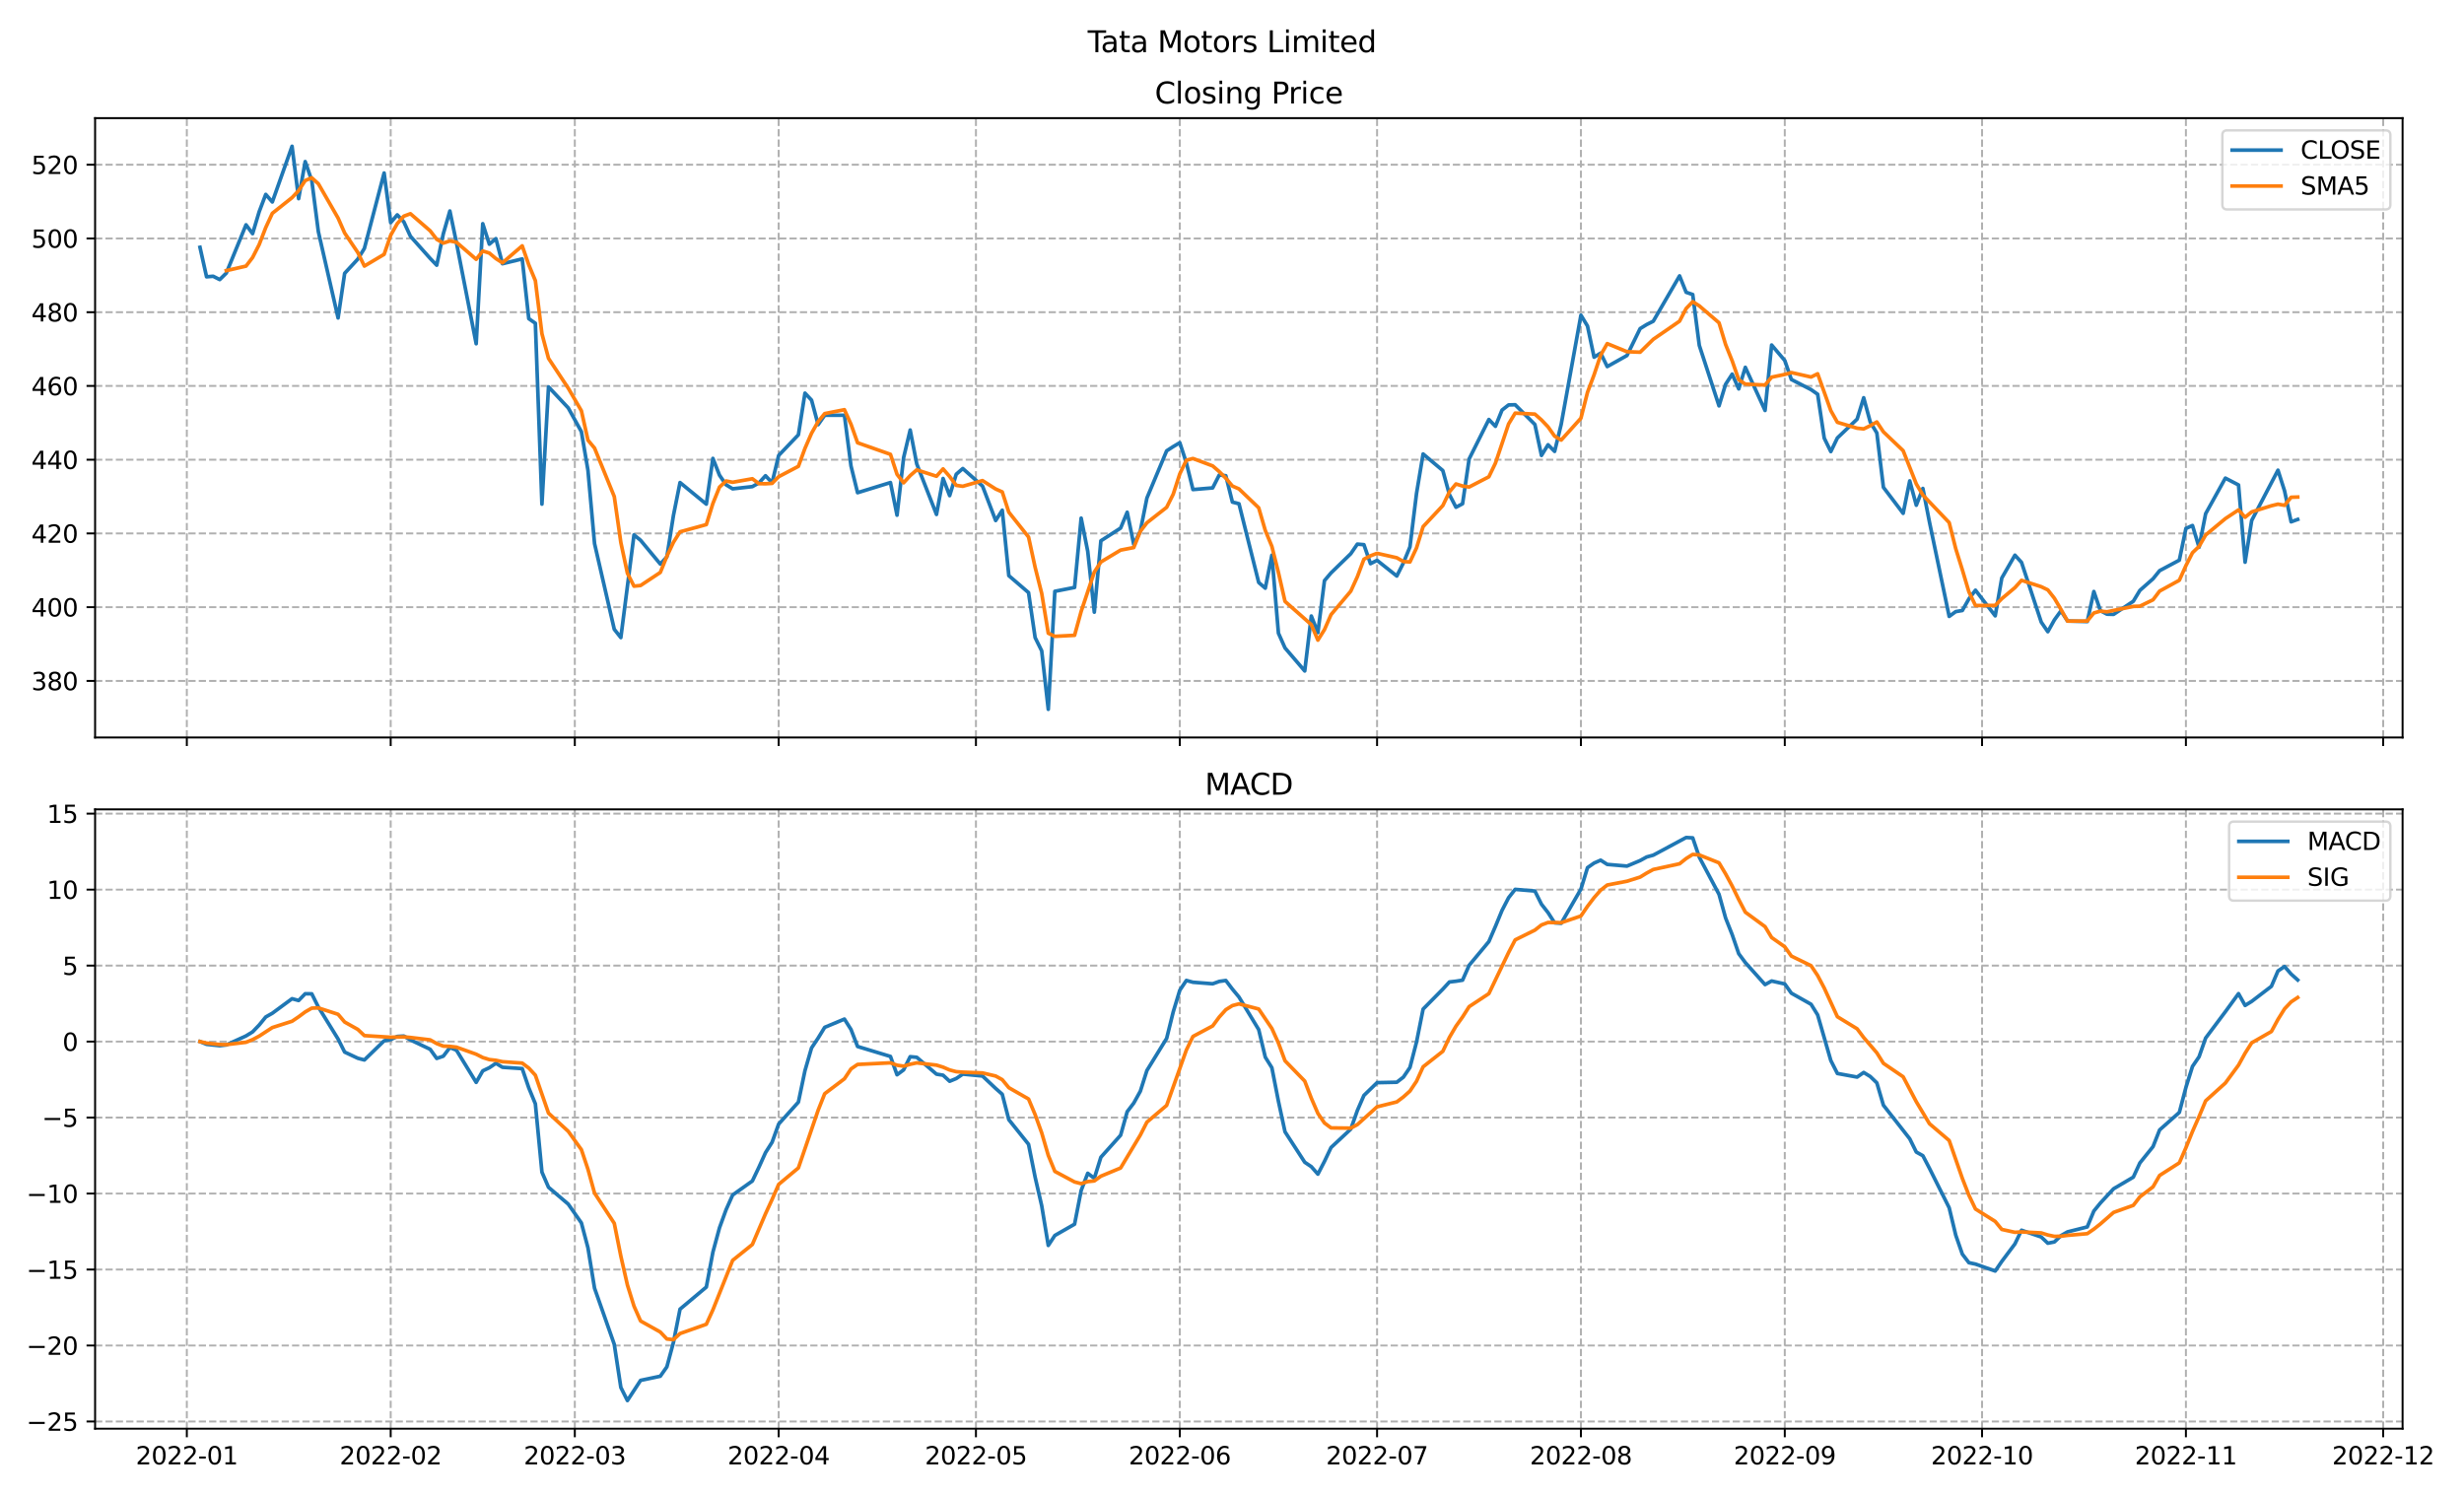<?xml version="1.0" encoding="utf-8" standalone="no"?>
<!DOCTYPE svg PUBLIC "-//W3C//DTD SVG 1.1//EN"
  "http://www.w3.org/Graphics/SVG/1.1/DTD/svg11.dtd">
<svg xmlns:xlink="http://www.w3.org/1999/xlink" width="1008pt" height="612pt" viewBox="0 0 1008 612" xmlns="http://www.w3.org/2000/svg" version="1.1">
 <defs>
  <style type="text/css">*{stroke-linejoin: round; stroke-linecap: butt}</style>
 </defs>
 <g id="figure_1">
  <g id="patch_1">
   <path d="M 0 612 
L 1008 612 
L 1008 0 
L 0 0 
z
" style="fill: #ffffff"/>
  </g>
  <g id="axes_1">
   <g id="patch_2">
    <path d="M 38.905 301.718 
L 982.876 301.718 
L 982.876 48.332 
L 38.905 48.332 
z
" style="fill: #ffffff"/>
   </g>
   <g id="matplotlib.axis_1">
    <g id="xtick_1">
     <g id="line2d_1">
      <path d="M 76.432 301.718 
L 76.432 48.332 
" clip-path="url(#p2bddfa56d0)" style="fill: none; stroke-dasharray: 2.96,1.28; stroke-dashoffset: 0; stroke: #b0b0b0; stroke-width: 0.8"/>
     </g>
     <g id="line2d_2">
      <defs>
       <path id="m6c759f3b9a" d="M 0 0 
L 0 3.5 
" style="stroke: #000000; stroke-width: 0.8"/>
      </defs>
      <g>
       <use xlink:href="#m6c759f3b9a" x="76.432" y="301.718" style="stroke: #000000; stroke-width: 0.8"/>
      </g>
     </g>
    </g>
    <g id="xtick_2">
     <g id="line2d_3">
      <path d="M 159.827 301.718 
L 159.827 48.332 
" clip-path="url(#p2bddfa56d0)" style="fill: none; stroke-dasharray: 2.96,1.28; stroke-dashoffset: 0; stroke: #b0b0b0; stroke-width: 0.8"/>
     </g>
     <g id="line2d_4">
      <g>
       <use xlink:href="#m6c759f3b9a" x="159.827" y="301.718" style="stroke: #000000; stroke-width: 0.8"/>
      </g>
     </g>
    </g>
    <g id="xtick_3">
     <g id="line2d_5">
      <path d="M 235.151 301.718 
L 235.151 48.332 
" clip-path="url(#p2bddfa56d0)" style="fill: none; stroke-dasharray: 2.96,1.28; stroke-dashoffset: 0; stroke: #b0b0b0; stroke-width: 0.8"/>
     </g>
     <g id="line2d_6">
      <g>
       <use xlink:href="#m6c759f3b9a" x="235.151" y="301.718" style="stroke: #000000; stroke-width: 0.8"/>
      </g>
     </g>
    </g>
    <g id="xtick_4">
     <g id="line2d_7">
      <path d="M 318.545 301.718 
L 318.545 48.332 
" clip-path="url(#p2bddfa56d0)" style="fill: none; stroke-dasharray: 2.96,1.28; stroke-dashoffset: 0; stroke: #b0b0b0; stroke-width: 0.8"/>
     </g>
     <g id="line2d_8">
      <g>
       <use xlink:href="#m6c759f3b9a" x="318.545" y="301.718" style="stroke: #000000; stroke-width: 0.8"/>
      </g>
     </g>
    </g>
    <g id="xtick_5">
     <g id="line2d_9">
      <path d="M 399.249 301.718 
L 399.249 48.332 
" clip-path="url(#p2bddfa56d0)" style="fill: none; stroke-dasharray: 2.96,1.28; stroke-dashoffset: 0; stroke: #b0b0b0; stroke-width: 0.8"/>
     </g>
     <g id="line2d_10">
      <g>
       <use xlink:href="#m6c759f3b9a" x="399.249" y="301.718" style="stroke: #000000; stroke-width: 0.8"/>
      </g>
     </g>
    </g>
    <g id="xtick_6">
     <g id="line2d_11">
      <path d="M 482.644 301.718 
L 482.644 48.332 
" clip-path="url(#p2bddfa56d0)" style="fill: none; stroke-dasharray: 2.96,1.28; stroke-dashoffset: 0; stroke: #b0b0b0; stroke-width: 0.8"/>
     </g>
     <g id="line2d_12">
      <g>
       <use xlink:href="#m6c759f3b9a" x="482.644" y="301.718" style="stroke: #000000; stroke-width: 0.8"/>
      </g>
     </g>
    </g>
    <g id="xtick_7">
     <g id="line2d_13">
      <path d="M 563.348 301.718 
L 563.348 48.332 
" clip-path="url(#p2bddfa56d0)" style="fill: none; stroke-dasharray: 2.96,1.28; stroke-dashoffset: 0; stroke: #b0b0b0; stroke-width: 0.8"/>
     </g>
     <g id="line2d_14">
      <g>
       <use xlink:href="#m6c759f3b9a" x="563.348" y="301.718" style="stroke: #000000; stroke-width: 0.8"/>
      </g>
     </g>
    </g>
    <g id="xtick_8">
     <g id="line2d_15">
      <path d="M 646.743 301.718 
L 646.743 48.332 
" clip-path="url(#p2bddfa56d0)" style="fill: none; stroke-dasharray: 2.96,1.28; stroke-dashoffset: 0; stroke: #b0b0b0; stroke-width: 0.8"/>
     </g>
     <g id="line2d_16">
      <g>
       <use xlink:href="#m6c759f3b9a" x="646.743" y="301.718" style="stroke: #000000; stroke-width: 0.8"/>
      </g>
     </g>
    </g>
    <g id="xtick_9">
     <g id="line2d_17">
      <path d="M 730.137 301.718 
L 730.137 48.332 
" clip-path="url(#p2bddfa56d0)" style="fill: none; stroke-dasharray: 2.96,1.28; stroke-dashoffset: 0; stroke: #b0b0b0; stroke-width: 0.8"/>
     </g>
     <g id="line2d_18">
      <g>
       <use xlink:href="#m6c759f3b9a" x="730.137" y="301.718" style="stroke: #000000; stroke-width: 0.8"/>
      </g>
     </g>
    </g>
    <g id="xtick_10">
     <g id="line2d_19">
      <path d="M 810.841 301.718 
L 810.841 48.332 
" clip-path="url(#p2bddfa56d0)" style="fill: none; stroke-dasharray: 2.96,1.28; stroke-dashoffset: 0; stroke: #b0b0b0; stroke-width: 0.8"/>
     </g>
     <g id="line2d_20">
      <g>
       <use xlink:href="#m6c759f3b9a" x="810.841" y="301.718" style="stroke: #000000; stroke-width: 0.8"/>
      </g>
     </g>
    </g>
    <g id="xtick_11">
     <g id="line2d_21">
      <path d="M 894.236 301.718 
L 894.236 48.332 
" clip-path="url(#p2bddfa56d0)" style="fill: none; stroke-dasharray: 2.96,1.28; stroke-dashoffset: 0; stroke: #b0b0b0; stroke-width: 0.8"/>
     </g>
     <g id="line2d_22">
      <g>
       <use xlink:href="#m6c759f3b9a" x="894.236" y="301.718" style="stroke: #000000; stroke-width: 0.8"/>
      </g>
     </g>
    </g>
    <g id="xtick_12">
     <g id="line2d_23">
      <path d="M 974.94 301.718 
L 974.94 48.332 
" clip-path="url(#p2bddfa56d0)" style="fill: none; stroke-dasharray: 2.96,1.28; stroke-dashoffset: 0; stroke: #b0b0b0; stroke-width: 0.8"/>
     </g>
     <g id="line2d_24">
      <g>
       <use xlink:href="#m6c759f3b9a" x="974.94" y="301.718" style="stroke: #000000; stroke-width: 0.8"/>
      </g>
     </g>
    </g>
   </g>
   <g id="matplotlib.axis_2">
    <g id="ytick_1">
     <g id="line2d_25">
      <path d="M 38.905 278.585 
L 982.876 278.585 
" clip-path="url(#p2bddfa56d0)" style="fill: none; stroke-dasharray: 2.96,1.28; stroke-dashoffset: 0; stroke: #b0b0b0; stroke-width: 0.8"/>
     </g>
     <g id="line2d_26">
      <defs>
       <path id="m6a5602fcb3" d="M 0 0 
L -3.5 0 
" style="stroke: #000000; stroke-width: 0.8"/>
      </defs>
      <g>
       <use xlink:href="#m6a5602fcb3" x="38.905" y="278.585" style="stroke: #000000; stroke-width: 0.8"/>
      </g>
     </g>
     <g id="text_1">
      <!-- 380 -->
      <g transform="translate(12.817 282.384)scale(0.1 -0.1)">
       <defs>
        <path id="DejaVuSans-33" d="M 2597 2516 
Q 3050 2419 3304 2112 
Q 3559 1806 3559 1356 
Q 3559 666 3084 287 
Q 2609 -91 1734 -91 
Q 1441 -91 1130 -33 
Q 819 25 488 141 
L 488 750 
Q 750 597 1062 519 
Q 1375 441 1716 441 
Q 2309 441 2620 675 
Q 2931 909 2931 1356 
Q 2931 1769 2642 2001 
Q 2353 2234 1838 2234 
L 1294 2234 
L 1294 2753 
L 1863 2753 
Q 2328 2753 2575 2939 
Q 2822 3125 2822 3475 
Q 2822 3834 2567 4026 
Q 2313 4219 1838 4219 
Q 1578 4219 1281 4162 
Q 984 4106 628 3988 
L 628 4550 
Q 988 4650 1302 4700 
Q 1616 4750 1894 4750 
Q 2613 4750 3031 4423 
Q 3450 4097 3450 3541 
Q 3450 3153 3228 2886 
Q 3006 2619 2597 2516 
z
" transform="scale(0.016)"/>
        <path id="DejaVuSans-38" d="M 2034 2216 
Q 1584 2216 1326 1975 
Q 1069 1734 1069 1313 
Q 1069 891 1326 650 
Q 1584 409 2034 409 
Q 2484 409 2743 651 
Q 3003 894 3003 1313 
Q 3003 1734 2745 1975 
Q 2488 2216 2034 2216 
z
M 1403 2484 
Q 997 2584 770 2862 
Q 544 3141 544 3541 
Q 544 4100 942 4425 
Q 1341 4750 2034 4750 
Q 2731 4750 3128 4425 
Q 3525 4100 3525 3541 
Q 3525 3141 3298 2862 
Q 3072 2584 2669 2484 
Q 3125 2378 3379 2068 
Q 3634 1759 3634 1313 
Q 3634 634 3220 271 
Q 2806 -91 2034 -91 
Q 1263 -91 848 271 
Q 434 634 434 1313 
Q 434 1759 690 2068 
Q 947 2378 1403 2484 
z
M 1172 3481 
Q 1172 3119 1398 2916 
Q 1625 2713 2034 2713 
Q 2441 2713 2670 2916 
Q 2900 3119 2900 3481 
Q 2900 3844 2670 4047 
Q 2441 4250 2034 4250 
Q 1625 4250 1398 4047 
Q 1172 3844 1172 3481 
z
" transform="scale(0.016)"/>
        <path id="DejaVuSans-30" d="M 2034 4250 
Q 1547 4250 1301 3770 
Q 1056 3291 1056 2328 
Q 1056 1369 1301 889 
Q 1547 409 2034 409 
Q 2525 409 2770 889 
Q 3016 1369 3016 2328 
Q 3016 3291 2770 3770 
Q 2525 4250 2034 4250 
z
M 2034 4750 
Q 2819 4750 3233 4129 
Q 3647 3509 3647 2328 
Q 3647 1150 3233 529 
Q 2819 -91 2034 -91 
Q 1250 -91 836 529 
Q 422 1150 422 2328 
Q 422 3509 836 4129 
Q 1250 4750 2034 4750 
z
" transform="scale(0.016)"/>
       </defs>
       <use xlink:href="#DejaVuSans-33"/>
       <use xlink:href="#DejaVuSans-38" x="63.623"/>
       <use xlink:href="#DejaVuSans-30" x="127.246"/>
      </g>
     </g>
    </g>
    <g id="ytick_2">
     <g id="line2d_27">
      <path d="M 38.905 248.414 
L 982.876 248.414 
" clip-path="url(#p2bddfa56d0)" style="fill: none; stroke-dasharray: 2.96,1.28; stroke-dashoffset: 0; stroke: #b0b0b0; stroke-width: 0.8"/>
     </g>
     <g id="line2d_28">
      <g>
       <use xlink:href="#m6a5602fcb3" x="38.905" y="248.414" style="stroke: #000000; stroke-width: 0.8"/>
      </g>
     </g>
     <g id="text_2">
      <!-- 400 -->
      <g transform="translate(12.817 252.214)scale(0.1 -0.1)">
       <defs>
        <path id="DejaVuSans-34" d="M 2419 4116 
L 825 1625 
L 2419 1625 
L 2419 4116 
z
M 2253 4666 
L 3047 4666 
L 3047 1625 
L 3713 1625 
L 3713 1100 
L 3047 1100 
L 3047 0 
L 2419 0 
L 2419 1100 
L 313 1100 
L 313 1709 
L 2253 4666 
z
" transform="scale(0.016)"/>
       </defs>
       <use xlink:href="#DejaVuSans-34"/>
       <use xlink:href="#DejaVuSans-30" x="63.623"/>
       <use xlink:href="#DejaVuSans-30" x="127.246"/>
      </g>
     </g>
    </g>
    <g id="ytick_3">
     <g id="line2d_29">
      <path d="M 38.905 218.244 
L 982.876 218.244 
" clip-path="url(#p2bddfa56d0)" style="fill: none; stroke-dasharray: 2.96,1.28; stroke-dashoffset: 0; stroke: #b0b0b0; stroke-width: 0.8"/>
     </g>
     <g id="line2d_30">
      <g>
       <use xlink:href="#m6a5602fcb3" x="38.905" y="218.244" style="stroke: #000000; stroke-width: 0.8"/>
      </g>
     </g>
     <g id="text_3">
      <!-- 420 -->
      <g transform="translate(12.817 222.043)scale(0.1 -0.1)">
       <defs>
        <path id="DejaVuSans-32" d="M 1228 531 
L 3431 531 
L 3431 0 
L 469 0 
L 469 531 
Q 828 903 1448 1529 
Q 2069 2156 2228 2338 
Q 2531 2678 2651 2914 
Q 2772 3150 2772 3378 
Q 2772 3750 2511 3984 
Q 2250 4219 1831 4219 
Q 1534 4219 1204 4116 
Q 875 4013 500 3803 
L 500 4441 
Q 881 4594 1212 4672 
Q 1544 4750 1819 4750 
Q 2544 4750 2975 4387 
Q 3406 4025 3406 3419 
Q 3406 3131 3298 2873 
Q 3191 2616 2906 2266 
Q 2828 2175 2409 1742 
Q 1991 1309 1228 531 
z
" transform="scale(0.016)"/>
       </defs>
       <use xlink:href="#DejaVuSans-34"/>
       <use xlink:href="#DejaVuSans-32" x="63.623"/>
       <use xlink:href="#DejaVuSans-30" x="127.246"/>
      </g>
     </g>
    </g>
    <g id="ytick_4">
     <g id="line2d_31">
      <path d="M 38.905 188.074 
L 982.876 188.074 
" clip-path="url(#p2bddfa56d0)" style="fill: none; stroke-dasharray: 2.96,1.28; stroke-dashoffset: 0; stroke: #b0b0b0; stroke-width: 0.8"/>
     </g>
     <g id="line2d_32">
      <g>
       <use xlink:href="#m6a5602fcb3" x="38.905" y="188.074" style="stroke: #000000; stroke-width: 0.8"/>
      </g>
     </g>
     <g id="text_4">
      <!-- 440 -->
      <g transform="translate(12.817 191.873)scale(0.1 -0.1)">
       <use xlink:href="#DejaVuSans-34"/>
       <use xlink:href="#DejaVuSans-34" x="63.623"/>
       <use xlink:href="#DejaVuSans-30" x="127.246"/>
      </g>
     </g>
    </g>
    <g id="ytick_5">
     <g id="line2d_33">
      <path d="M 38.905 157.903 
L 982.876 157.903 
" clip-path="url(#p2bddfa56d0)" style="fill: none; stroke-dasharray: 2.96,1.28; stroke-dashoffset: 0; stroke: #b0b0b0; stroke-width: 0.8"/>
     </g>
     <g id="line2d_34">
      <g>
       <use xlink:href="#m6a5602fcb3" x="38.905" y="157.903" style="stroke: #000000; stroke-width: 0.8"/>
      </g>
     </g>
     <g id="text_5">
      <!-- 460 -->
      <g transform="translate(12.817 161.702)scale(0.1 -0.1)">
       <defs>
        <path id="DejaVuSans-36" d="M 2113 2584 
Q 1688 2584 1439 2293 
Q 1191 2003 1191 1497 
Q 1191 994 1439 701 
Q 1688 409 2113 409 
Q 2538 409 2786 701 
Q 3034 994 3034 1497 
Q 3034 2003 2786 2293 
Q 2538 2584 2113 2584 
z
M 3366 4563 
L 3366 3988 
Q 3128 4100 2886 4159 
Q 2644 4219 2406 4219 
Q 1781 4219 1451 3797 
Q 1122 3375 1075 2522 
Q 1259 2794 1537 2939 
Q 1816 3084 2150 3084 
Q 2853 3084 3261 2657 
Q 3669 2231 3669 1497 
Q 3669 778 3244 343 
Q 2819 -91 2113 -91 
Q 1303 -91 875 529 
Q 447 1150 447 2328 
Q 447 3434 972 4092 
Q 1497 4750 2381 4750 
Q 2619 4750 2861 4703 
Q 3103 4656 3366 4563 
z
" transform="scale(0.016)"/>
       </defs>
       <use xlink:href="#DejaVuSans-34"/>
       <use xlink:href="#DejaVuSans-36" x="63.623"/>
       <use xlink:href="#DejaVuSans-30" x="127.246"/>
      </g>
     </g>
    </g>
    <g id="ytick_6">
     <g id="line2d_35">
      <path d="M 38.905 127.733 
L 982.876 127.733 
" clip-path="url(#p2bddfa56d0)" style="fill: none; stroke-dasharray: 2.96,1.28; stroke-dashoffset: 0; stroke: #b0b0b0; stroke-width: 0.8"/>
     </g>
     <g id="line2d_36">
      <g>
       <use xlink:href="#m6a5602fcb3" x="38.905" y="127.733" style="stroke: #000000; stroke-width: 0.8"/>
      </g>
     </g>
     <g id="text_6">
      <!-- 480 -->
      <g transform="translate(12.817 131.532)scale(0.1 -0.1)">
       <use xlink:href="#DejaVuSans-34"/>
       <use xlink:href="#DejaVuSans-38" x="63.623"/>
       <use xlink:href="#DejaVuSans-30" x="127.246"/>
      </g>
     </g>
    </g>
    <g id="ytick_7">
     <g id="line2d_37">
      <path d="M 38.905 97.562 
L 982.876 97.562 
" clip-path="url(#p2bddfa56d0)" style="fill: none; stroke-dasharray: 2.96,1.28; stroke-dashoffset: 0; stroke: #b0b0b0; stroke-width: 0.8"/>
     </g>
     <g id="line2d_38">
      <g>
       <use xlink:href="#m6a5602fcb3" x="38.905" y="97.562" style="stroke: #000000; stroke-width: 0.8"/>
      </g>
     </g>
     <g id="text_7">
      <!-- 500 -->
      <g transform="translate(12.817 101.362)scale(0.1 -0.1)">
       <defs>
        <path id="DejaVuSans-35" d="M 691 4666 
L 3169 4666 
L 3169 4134 
L 1269 4134 
L 1269 2991 
Q 1406 3038 1543 3061 
Q 1681 3084 1819 3084 
Q 2600 3084 3056 2656 
Q 3513 2228 3513 1497 
Q 3513 744 3044 326 
Q 2575 -91 1722 -91 
Q 1428 -91 1123 -41 
Q 819 9 494 109 
L 494 744 
Q 775 591 1075 516 
Q 1375 441 1709 441 
Q 2250 441 2565 725 
Q 2881 1009 2881 1497 
Q 2881 1984 2565 2268 
Q 2250 2553 1709 2553 
Q 1456 2553 1204 2497 
Q 953 2441 691 2322 
L 691 4666 
z
" transform="scale(0.016)"/>
       </defs>
       <use xlink:href="#DejaVuSans-35"/>
       <use xlink:href="#DejaVuSans-30" x="63.623"/>
       <use xlink:href="#DejaVuSans-30" x="127.246"/>
      </g>
     </g>
    </g>
    <g id="ytick_8">
     <g id="line2d_39">
      <path d="M 38.905 67.392 
L 982.876 67.392 
" clip-path="url(#p2bddfa56d0)" style="fill: none; stroke-dasharray: 2.96,1.28; stroke-dashoffset: 0; stroke: #b0b0b0; stroke-width: 0.8"/>
     </g>
     <g id="line2d_40">
      <g>
       <use xlink:href="#m6a5602fcb3" x="38.905" y="67.392" style="stroke: #000000; stroke-width: 0.8"/>
      </g>
     </g>
     <g id="text_8">
      <!-- 520 -->
      <g transform="translate(12.817 71.191)scale(0.1 -0.1)">
       <use xlink:href="#DejaVuSans-35"/>
       <use xlink:href="#DejaVuSans-32" x="63.623"/>
       <use xlink:href="#DejaVuSans-30" x="127.246"/>
      </g>
     </g>
    </g>
   </g>
   <g id="line2d_41">
    <path d="M 81.812 101.183 
L 84.503 113.251 
L 87.193 113.025 
L 89.883 114.382 
L 92.573 111.742 
L 100.643 91.981 
L 103.334 95.601 
L 106.024 86.626 
L 108.714 79.536 
L 111.404 82.628 
L 119.474 59.849 
L 122.165 81.27 
L 124.855 66.11 
L 127.545 73.879 
L 130.235 94.772 
L 138.305 130.071 
L 140.996 111.818 
L 146.376 106.01 
L 149.066 101.635 
L 157.137 70.786 
L 159.827 91.076 
L 162.517 87.908 
L 165.207 90.774 
L 167.897 96.657 
L 175.968 105.708 
L 178.658 108.499 
L 181.348 95.677 
L 184.038 86.324 
L 186.728 99.297 
L 194.799 140.631 
L 197.489 91.528 
L 200.179 99.901 
L 202.869 97.638 
L 205.559 107.896 
L 213.63 105.935 
L 216.32 130.373 
L 219.01 132.258 
L 221.7 206.251 
L 224.39 158.28 
L 232.461 166.879 
L 237.841 176.609 
L 240.531 192.448 
L 243.221 222.392 
L 251.292 257.465 
L 253.982 260.86 
L 259.362 218.847 
L 262.052 221.035 
L 270.123 230.765 
L 272.813 227.823 
L 275.503 210.852 
L 278.193 197.426 
L 288.954 206.251 
L 291.644 187.546 
L 294.334 194.409 
L 297.024 198.331 
L 299.714 199.991 
L 307.785 199.086 
L 310.475 197.577 
L 313.165 194.636 
L 315.855 197.502 
L 318.545 186.339 
L 326.616 177.891 
L 329.306 160.845 
L 331.996 163.711 
L 334.686 173.743 
L 337.376 169.896 
L 345.447 169.896 
L 348.137 190.638 
L 350.827 201.575 
L 364.278 197.426 
L 366.968 210.777 
L 369.658 187.244 
L 372.348 175.93 
L 375.038 189.808 
L 383.109 210.475 
L 385.799 195.767 
L 388.489 202.782 
L 391.179 194.032 
L 393.869 191.694 
L 401.94 198.859 
L 407.32 212.964 
L 410.01 208.74 
L 412.7 235.516 
L 420.771 242.456 
L 423.461 260.86 
L 426.151 266.29 
L 428.841 290.2 
L 431.531 241.928 
L 439.602 240.344 
L 442.292 211.984 
L 444.982 225.56 
L 447.672 250.451 
L 450.362 221.261 
L 458.433 216.057 
L 461.123 209.57 
L 463.813 222.769 
L 466.503 217.263 
L 469.193 203.762 
L 477.264 184.453 
L 479.954 182.718 
L 482.644 181.134 
L 485.334 189.356 
L 488.024 200.293 
L 496.095 199.614 
L 498.785 194.334 
L 501.475 194.636 
L 504.165 205.422 
L 506.855 206.1 
L 514.926 238.307 
L 517.616 240.645 
L 520.306 227.144 
L 522.996 259.049 
L 525.686 265.083 
L 533.757 274.512 
L 536.447 252.035 
L 539.137 258.823 
L 541.827 237.553 
L 544.517 234.385 
L 552.588 226.541 
L 555.278 222.619 
L 557.968 222.845 
L 560.658 230.614 
L 563.348 229.256 
L 571.419 235.667 
L 574.109 230.312 
L 576.799 223.75 
L 579.489 201.876 
L 582.179 185.735 
L 590.25 192.524 
L 592.94 202.329 
L 595.63 207.533 
L 598.32 206.1 
L 601.01 187.772 
L 609.081 171.631 
L 611.771 174.421 
L 614.461 167.784 
L 617.151 165.672 
L 619.841 165.597 
L 627.912 173.667 
L 630.602 186.339 
L 633.292 181.964 
L 635.982 184.679 
L 638.672 173.592 
L 646.743 128.94 
L 649.433 133.39 
L 652.123 146.137 
L 654.813 144.477 
L 657.503 149.983 
L 665.574 145.458 
L 670.954 134.446 
L 673.644 132.786 
L 676.334 131.429 
L 687.095 112.874 
L 689.785 119.587 
L 692.475 120.492 
L 695.165 141.309 
L 703.236 166.049 
L 705.926 157.224 
L 708.616 153.076 
L 711.306 159.11 
L 713.996 150.285 
L 722.067 167.935 
L 724.757 141.159 
L 730.137 147.494 
L 732.827 155.263 
L 740.898 159.412 
L 743.588 161.297 
L 746.278 179.249 
L 748.968 184.755 
L 751.658 179.173 
L 759.729 171.48 
L 762.419 162.73 
L 765.109 172.687 
L 767.799 177.137 
L 770.489 199.387 
L 778.56 210.022 
L 781.25 196.748 
L 783.94 206.704 
L 786.63 199.84 
L 789.32 213.568 
L 797.391 252.186 
L 800.081 250.225 
L 802.771 249.772 
L 805.461 245.02 
L 808.151 241.475 
L 816.222 251.959 
L 818.912 236.497 
L 824.292 227.144 
L 826.982 230.086 
L 835.053 254.524 
L 837.743 258.446 
L 840.433 253.619 
L 843.123 249.923 
L 845.813 254.071 
L 853.884 254.298 
L 856.574 242.003 
L 859.264 249.847 
L 861.954 251.28 
L 864.644 251.356 
L 872.715 246.001 
L 875.405 241.551 
L 880.785 236.799 
L 883.475 233.48 
L 891.546 229.181 
L 894.236 216.207 
L 896.926 215.001 
L 899.616 223.901 
L 902.306 210.173 
L 910.377 195.616 
L 915.757 198.407 
L 918.447 230.01 
L 921.137 212.964 
L 931.898 192.373 
L 934.588 200.821 
L 937.278 213.492 
L 939.968 212.512 
L 939.968 212.512 
" clip-path="url(#p2bddfa56d0)" style="fill: none; stroke: #1f77b4; stroke-width: 1.5; stroke-linecap: square"/>
   </g>
   <g id="line2d_42">
    <path d="M 92.573 110.717 
L 100.643 108.876 
L 103.334 105.346 
L 106.024 100.067 
L 108.714 93.097 
L 111.404 87.274 
L 119.474 80.848 
L 122.165 77.982 
L 124.855 73.879 
L 127.545 72.747 
L 130.235 75.176 
L 138.305 89.22 
L 140.996 95.33 
L 146.376 103.31 
L 149.066 108.861 
L 157.137 104.064 
L 159.827 96.265 
L 162.517 91.483 
L 165.207 88.436 
L 167.897 87.44 
L 175.968 94.425 
L 178.658 97.909 
L 181.348 99.463 
L 184.038 98.573 
L 186.728 99.101 
L 194.799 106.086 
L 197.489 102.691 
L 200.179 103.536 
L 202.869 105.799 
L 205.559 107.519 
L 213.63 100.579 
L 216.32 108.348 
L 219.01 114.82 
L 221.7 136.543 
L 224.39 146.619 
L 232.461 158.808 
L 237.841 168.055 
L 240.531 180.093 
L 243.221 183.322 
L 251.292 203.159 
L 253.982 221.955 
L 256.672 234.536 
L 259.362 239.816 
L 262.052 239.544 
L 270.123 234.204 
L 272.813 227.597 
L 275.503 221.864 
L 278.193 217.58 
L 288.954 214.623 
L 291.644 205.98 
L 294.334 199.297 
L 297.024 196.793 
L 299.714 197.306 
L 307.785 195.873 
L 310.475 197.879 
L 313.165 197.924 
L 315.855 197.758 
L 318.545 195.028 
L 326.616 190.789 
L 329.306 183.442 
L 331.996 177.257 
L 334.686 172.506 
L 337.376 169.217 
L 345.447 167.618 
L 348.137 173.577 
L 350.827 181.149 
L 364.278 185.886 
L 366.968 194.062 
L 369.658 197.532 
L 372.348 194.59 
L 375.038 192.237 
L 383.109 194.847 
L 385.799 191.845 
L 388.489 194.952 
L 391.179 198.573 
L 393.869 198.95 
L 401.94 196.627 
L 407.32 200.066 
L 410.01 201.258 
L 412.7 209.555 
L 420.771 219.707 
L 423.461 232.107 
L 426.151 242.772 
L 428.841 259.064 
L 431.531 260.347 
L 439.602 259.924 
L 442.292 250.149 
L 447.672 234.053 
L 450.362 229.92 
L 458.433 225.062 
L 463.813 224.022 
L 466.503 217.384 
L 469.193 213.884 
L 477.264 207.564 
L 479.954 202.193 
L 482.644 193.866 
L 485.334 188.285 
L 488.024 187.591 
L 496.095 190.623 
L 498.785 192.946 
L 501.475 195.646 
L 504.165 198.859 
L 506.855 200.021 
L 514.926 207.76 
L 517.616 217.022 
L 520.306 223.524 
L 522.996 234.249 
L 525.686 246.046 
L 536.447 255.565 
L 539.137 261.9 
L 541.827 257.601 
L 544.517 251.462 
L 552.588 241.867 
L 555.278 235.984 
L 557.968 228.788 
L 560.658 227.401 
L 563.348 226.375 
L 571.419 228.2 
L 574.109 229.739 
L 576.799 229.92 
L 579.489 224.172 
L 582.179 215.468 
L 590.25 206.84 
L 592.94 201.243 
L 595.63 198 
L 598.32 198.844 
L 601.01 199.252 
L 609.081 195.073 
L 611.771 189.492 
L 617.151 173.456 
L 619.841 169.021 
L 627.912 169.428 
L 630.602 171.812 
L 633.292 174.648 
L 635.982 178.449 
L 638.672 180.048 
L 646.743 171.103 
L 649.433 160.513 
L 652.123 153.347 
L 654.813 145.307 
L 657.503 140.585 
L 665.574 143.889 
L 670.954 144.1 
L 676.334 138.82 
L 687.095 131.398 
L 689.785 126.224 
L 692.475 123.433 
L 695.165 125.138 
L 703.236 132.062 
L 705.926 140.932 
L 708.616 147.63 
L 711.306 155.354 
L 713.996 157.149 
L 722.067 157.526 
L 724.757 154.313 
L 730.137 153.197 
L 732.827 152.427 
L 740.898 154.253 
L 743.588 152.925 
L 748.968 167.995 
L 751.658 172.777 
L 759.729 175.191 
L 762.419 175.477 
L 765.109 174.165 
L 767.799 172.641 
L 770.489 176.684 
L 778.56 184.393 
L 783.94 198 
L 786.63 202.54 
L 797.391 213.809 
L 800.081 224.504 
L 802.771 233.118 
L 805.461 242.154 
L 808.151 247.735 
L 816.222 247.69 
L 818.912 244.945 
L 824.292 240.419 
L 826.982 237.432 
L 835.053 240.042 
L 837.743 241.339 
L 840.433 244.764 
L 843.123 249.319 
L 845.813 254.116 
L 853.884 254.071 
L 856.574 250.783 
L 859.264 250.028 
L 861.954 250.3 
L 872.715 248.098 
L 875.405 248.007 
L 880.785 245.397 
L 883.475 241.837 
L 891.546 237.402 
L 894.236 231.443 
L 896.926 226.133 
L 899.616 223.554 
L 902.306 218.893 
L 910.377 212.18 
L 915.757 208.62 
L 918.447 211.622 
L 921.137 209.434 
L 929.208 206.915 
L 931.898 206.266 
L 934.588 206.749 
L 937.278 203.445 
L 939.968 203.355 
L 939.968 203.355 
" clip-path="url(#p2bddfa56d0)" style="fill: none; stroke: #ff7f0e; stroke-width: 1.5; stroke-linecap: square"/>
   </g>
   <g id="patch_3">
    <path d="M 38.905 301.718 
L 38.905 48.332 
" style="fill: none; stroke: #000000; stroke-width: 0.8; stroke-linejoin: miter; stroke-linecap: square"/>
   </g>
   <g id="patch_4">
    <path d="M 982.876 301.718 
L 982.876 48.332 
" style="fill: none; stroke: #000000; stroke-width: 0.8; stroke-linejoin: miter; stroke-linecap: square"/>
   </g>
   <g id="patch_5">
    <path d="M 38.905 301.718 
L 982.876 301.718 
" style="fill: none; stroke: #000000; stroke-width: 0.8; stroke-linejoin: miter; stroke-linecap: square"/>
   </g>
   <g id="patch_6">
    <path d="M 38.905 48.332 
L 982.876 48.332 
" style="fill: none; stroke: #000000; stroke-width: 0.8; stroke-linejoin: miter; stroke-linecap: square"/>
   </g>
   <g id="text_9">
    <!-- Closing Price -->
    <g transform="translate(472.414 42.332)scale(0.12 -0.12)">
     <defs>
      <path id="DejaVuSans-43" d="M 4122 4306 
L 4122 3641 
Q 3803 3938 3442 4084 
Q 3081 4231 2675 4231 
Q 1875 4231 1450 3742 
Q 1025 3253 1025 2328 
Q 1025 1406 1450 917 
Q 1875 428 2675 428 
Q 3081 428 3442 575 
Q 3803 722 4122 1019 
L 4122 359 
Q 3791 134 3420 21 
Q 3050 -91 2638 -91 
Q 1578 -91 968 557 
Q 359 1206 359 2328 
Q 359 3453 968 4101 
Q 1578 4750 2638 4750 
Q 3056 4750 3426 4639 
Q 3797 4528 4122 4306 
z
" transform="scale(0.016)"/>
      <path id="DejaVuSans-6c" d="M 603 4863 
L 1178 4863 
L 1178 0 
L 603 0 
L 603 4863 
z
" transform="scale(0.016)"/>
      <path id="DejaVuSans-6f" d="M 1959 3097 
Q 1497 3097 1228 2736 
Q 959 2375 959 1747 
Q 959 1119 1226 758 
Q 1494 397 1959 397 
Q 2419 397 2687 759 
Q 2956 1122 2956 1747 
Q 2956 2369 2687 2733 
Q 2419 3097 1959 3097 
z
M 1959 3584 
Q 2709 3584 3137 3096 
Q 3566 2609 3566 1747 
Q 3566 888 3137 398 
Q 2709 -91 1959 -91 
Q 1206 -91 779 398 
Q 353 888 353 1747 
Q 353 2609 779 3096 
Q 1206 3584 1959 3584 
z
" transform="scale(0.016)"/>
      <path id="DejaVuSans-73" d="M 2834 3397 
L 2834 2853 
Q 2591 2978 2328 3040 
Q 2066 3103 1784 3103 
Q 1356 3103 1142 2972 
Q 928 2841 928 2578 
Q 928 2378 1081 2264 
Q 1234 2150 1697 2047 
L 1894 2003 
Q 2506 1872 2764 1633 
Q 3022 1394 3022 966 
Q 3022 478 2636 193 
Q 2250 -91 1575 -91 
Q 1294 -91 989 -36 
Q 684 19 347 128 
L 347 722 
Q 666 556 975 473 
Q 1284 391 1588 391 
Q 1994 391 2212 530 
Q 2431 669 2431 922 
Q 2431 1156 2273 1281 
Q 2116 1406 1581 1522 
L 1381 1569 
Q 847 1681 609 1914 
Q 372 2147 372 2553 
Q 372 3047 722 3315 
Q 1072 3584 1716 3584 
Q 2034 3584 2315 3537 
Q 2597 3491 2834 3397 
z
" transform="scale(0.016)"/>
      <path id="DejaVuSans-69" d="M 603 3500 
L 1178 3500 
L 1178 0 
L 603 0 
L 603 3500 
z
M 603 4863 
L 1178 4863 
L 1178 4134 
L 603 4134 
L 603 4863 
z
" transform="scale(0.016)"/>
      <path id="DejaVuSans-6e" d="M 3513 2113 
L 3513 0 
L 2938 0 
L 2938 2094 
Q 2938 2591 2744 2837 
Q 2550 3084 2163 3084 
Q 1697 3084 1428 2787 
Q 1159 2491 1159 1978 
L 1159 0 
L 581 0 
L 581 3500 
L 1159 3500 
L 1159 2956 
Q 1366 3272 1645 3428 
Q 1925 3584 2291 3584 
Q 2894 3584 3203 3211 
Q 3513 2838 3513 2113 
z
" transform="scale(0.016)"/>
      <path id="DejaVuSans-67" d="M 2906 1791 
Q 2906 2416 2648 2759 
Q 2391 3103 1925 3103 
Q 1463 3103 1205 2759 
Q 947 2416 947 1791 
Q 947 1169 1205 825 
Q 1463 481 1925 481 
Q 2391 481 2648 825 
Q 2906 1169 2906 1791 
z
M 3481 434 
Q 3481 -459 3084 -895 
Q 2688 -1331 1869 -1331 
Q 1566 -1331 1297 -1286 
Q 1028 -1241 775 -1147 
L 775 -588 
Q 1028 -725 1275 -790 
Q 1522 -856 1778 -856 
Q 2344 -856 2625 -561 
Q 2906 -266 2906 331 
L 2906 616 
Q 2728 306 2450 153 
Q 2172 0 1784 0 
Q 1141 0 747 490 
Q 353 981 353 1791 
Q 353 2603 747 3093 
Q 1141 3584 1784 3584 
Q 2172 3584 2450 3431 
Q 2728 3278 2906 2969 
L 2906 3500 
L 3481 3500 
L 3481 434 
z
" transform="scale(0.016)"/>
      <path id="DejaVuSans-20" transform="scale(0.016)"/>
      <path id="DejaVuSans-50" d="M 1259 4147 
L 1259 2394 
L 2053 2394 
Q 2494 2394 2734 2622 
Q 2975 2850 2975 3272 
Q 2975 3691 2734 3919 
Q 2494 4147 2053 4147 
L 1259 4147 
z
M 628 4666 
L 2053 4666 
Q 2838 4666 3239 4311 
Q 3641 3956 3641 3272 
Q 3641 2581 3239 2228 
Q 2838 1875 2053 1875 
L 1259 1875 
L 1259 0 
L 628 0 
L 628 4666 
z
" transform="scale(0.016)"/>
      <path id="DejaVuSans-72" d="M 2631 2963 
Q 2534 3019 2420 3045 
Q 2306 3072 2169 3072 
Q 1681 3072 1420 2755 
Q 1159 2438 1159 1844 
L 1159 0 
L 581 0 
L 581 3500 
L 1159 3500 
L 1159 2956 
Q 1341 3275 1631 3429 
Q 1922 3584 2338 3584 
Q 2397 3584 2469 3576 
Q 2541 3569 2628 3553 
L 2631 2963 
z
" transform="scale(0.016)"/>
      <path id="DejaVuSans-63" d="M 3122 3366 
L 3122 2828 
Q 2878 2963 2633 3030 
Q 2388 3097 2138 3097 
Q 1578 3097 1268 2742 
Q 959 2388 959 1747 
Q 959 1106 1268 751 
Q 1578 397 2138 397 
Q 2388 397 2633 464 
Q 2878 531 3122 666 
L 3122 134 
Q 2881 22 2623 -34 
Q 2366 -91 2075 -91 
Q 1284 -91 818 406 
Q 353 903 353 1747 
Q 353 2603 823 3093 
Q 1294 3584 2113 3584 
Q 2378 3584 2631 3529 
Q 2884 3475 3122 3366 
z
" transform="scale(0.016)"/>
      <path id="DejaVuSans-65" d="M 3597 1894 
L 3597 1613 
L 953 1613 
Q 991 1019 1311 708 
Q 1631 397 2203 397 
Q 2534 397 2845 478 
Q 3156 559 3463 722 
L 3463 178 
Q 3153 47 2828 -22 
Q 2503 -91 2169 -91 
Q 1331 -91 842 396 
Q 353 884 353 1716 
Q 353 2575 817 3079 
Q 1281 3584 2069 3584 
Q 2775 3584 3186 3129 
Q 3597 2675 3597 1894 
z
M 3022 2063 
Q 3016 2534 2758 2815 
Q 2500 3097 2075 3097 
Q 1594 3097 1305 2825 
Q 1016 2553 972 2059 
L 3022 2063 
z
" transform="scale(0.016)"/>
     </defs>
     <use xlink:href="#DejaVuSans-43"/>
     <use xlink:href="#DejaVuSans-6c" x="69.824"/>
     <use xlink:href="#DejaVuSans-6f" x="97.607"/>
     <use xlink:href="#DejaVuSans-73" x="158.789"/>
     <use xlink:href="#DejaVuSans-69" x="210.889"/>
     <use xlink:href="#DejaVuSans-6e" x="238.672"/>
     <use xlink:href="#DejaVuSans-67" x="302.051"/>
     <use xlink:href="#DejaVuSans-20" x="365.527"/>
     <use xlink:href="#DejaVuSans-50" x="397.314"/>
     <use xlink:href="#DejaVuSans-72" x="455.867"/>
     <use xlink:href="#DejaVuSans-69" x="496.98"/>
     <use xlink:href="#DejaVuSans-63" x="524.764"/>
     <use xlink:href="#DejaVuSans-65" x="579.744"/>
    </g>
   </g>
   <g id="legend_1">
    <g id="patch_7">
     <path d="M 911.145 85.688 
L 975.876 85.688 
Q 977.876 85.688 977.876 83.688 
L 977.876 55.332 
Q 977.876 53.332 975.876 53.332 
L 911.145 53.332 
Q 909.145 53.332 909.145 55.332 
L 909.145 83.688 
Q 909.145 85.688 911.145 85.688 
z
" style="fill: #ffffff; opacity: 0.8; stroke: #cccccc; stroke-linejoin: miter"/>
    </g>
    <g id="line2d_43">
     <path d="M 913.145 61.43 
L 923.145 61.43 
L 933.145 61.43 
" style="fill: none; stroke: #1f77b4; stroke-width: 1.5; stroke-linecap: square"/>
    </g>
    <g id="text_10">
     <!-- CLOSE -->
     <g transform="translate(941.145 64.93)scale(0.1 -0.1)">
      <defs>
       <path id="DejaVuSans-4c" d="M 628 4666 
L 1259 4666 
L 1259 531 
L 3531 531 
L 3531 0 
L 628 0 
L 628 4666 
z
" transform="scale(0.016)"/>
       <path id="DejaVuSans-4f" d="M 2522 4238 
Q 1834 4238 1429 3725 
Q 1025 3213 1025 2328 
Q 1025 1447 1429 934 
Q 1834 422 2522 422 
Q 3209 422 3611 934 
Q 4013 1447 4013 2328 
Q 4013 3213 3611 3725 
Q 3209 4238 2522 4238 
z
M 2522 4750 
Q 3503 4750 4090 4092 
Q 4678 3434 4678 2328 
Q 4678 1225 4090 567 
Q 3503 -91 2522 -91 
Q 1538 -91 948 565 
Q 359 1222 359 2328 
Q 359 3434 948 4092 
Q 1538 4750 2522 4750 
z
" transform="scale(0.016)"/>
       <path id="DejaVuSans-53" d="M 3425 4513 
L 3425 3897 
Q 3066 4069 2747 4153 
Q 2428 4238 2131 4238 
Q 1616 4238 1336 4038 
Q 1056 3838 1056 3469 
Q 1056 3159 1242 3001 
Q 1428 2844 1947 2747 
L 2328 2669 
Q 3034 2534 3370 2195 
Q 3706 1856 3706 1288 
Q 3706 609 3251 259 
Q 2797 -91 1919 -91 
Q 1588 -91 1214 -16 
Q 841 59 441 206 
L 441 856 
Q 825 641 1194 531 
Q 1563 422 1919 422 
Q 2459 422 2753 634 
Q 3047 847 3047 1241 
Q 3047 1584 2836 1778 
Q 2625 1972 2144 2069 
L 1759 2144 
Q 1053 2284 737 2584 
Q 422 2884 422 3419 
Q 422 4038 858 4394 
Q 1294 4750 2059 4750 
Q 2388 4750 2728 4690 
Q 3069 4631 3425 4513 
z
" transform="scale(0.016)"/>
       <path id="DejaVuSans-45" d="M 628 4666 
L 3578 4666 
L 3578 4134 
L 1259 4134 
L 1259 2753 
L 3481 2753 
L 3481 2222 
L 1259 2222 
L 1259 531 
L 3634 531 
L 3634 0 
L 628 0 
L 628 4666 
z
" transform="scale(0.016)"/>
      </defs>
      <use xlink:href="#DejaVuSans-43"/>
      <use xlink:href="#DejaVuSans-4c" x="69.824"/>
      <use xlink:href="#DejaVuSans-4f" x="121.912"/>
      <use xlink:href="#DejaVuSans-53" x="200.623"/>
      <use xlink:href="#DejaVuSans-45" x="264.1"/>
     </g>
    </g>
    <g id="line2d_44">
     <path d="M 913.145 76.108 
L 923.145 76.108 
L 933.145 76.108 
" style="fill: none; stroke: #ff7f0e; stroke-width: 1.5; stroke-linecap: square"/>
    </g>
    <g id="text_11">
     <!-- SMA5 -->
     <g transform="translate(941.145 79.608)scale(0.1 -0.1)">
      <defs>
       <path id="DejaVuSans-4d" d="M 628 4666 
L 1569 4666 
L 2759 1491 
L 3956 4666 
L 4897 4666 
L 4897 0 
L 4281 0 
L 4281 4097 
L 3078 897 
L 2444 897 
L 1241 4097 
L 1241 0 
L 628 0 
L 628 4666 
z
" transform="scale(0.016)"/>
       <path id="DejaVuSans-41" d="M 2188 4044 
L 1331 1722 
L 3047 1722 
L 2188 4044 
z
M 1831 4666 
L 2547 4666 
L 4325 0 
L 3669 0 
L 3244 1197 
L 1141 1197 
L 716 0 
L 50 0 
L 1831 4666 
z
" transform="scale(0.016)"/>
      </defs>
      <use xlink:href="#DejaVuSans-53"/>
      <use xlink:href="#DejaVuSans-4d" x="63.477"/>
      <use xlink:href="#DejaVuSans-41" x="149.756"/>
      <use xlink:href="#DejaVuSans-35" x="218.164"/>
     </g>
    </g>
   </g>
  </g>
  <g id="axes_2">
   <g id="patch_8">
    <path d="M 38.905 584.522 
L 982.876 584.522 
L 982.876 331.136 
L 38.905 331.136 
z
" style="fill: #ffffff"/>
   </g>
   <g id="matplotlib.axis_3">
    <g id="xtick_13">
     <g id="line2d_45">
      <path d="M 76.432 584.522 
L 76.432 331.136 
" clip-path="url(#p2445eee0c7)" style="fill: none; stroke-dasharray: 2.96,1.28; stroke-dashoffset: 0; stroke: #b0b0b0; stroke-width: 0.8"/>
     </g>
     <g id="line2d_46">
      <g>
       <use xlink:href="#m6c759f3b9a" x="76.432" y="584.522" style="stroke: #000000; stroke-width: 0.8"/>
      </g>
     </g>
     <g id="text_12">
      <!-- 2022-01 -->
      <g transform="translate(55.541 599.12)scale(0.1 -0.1)">
       <defs>
        <path id="DejaVuSans-2d" d="M 313 2009 
L 1997 2009 
L 1997 1497 
L 313 1497 
L 313 2009 
z
" transform="scale(0.016)"/>
        <path id="DejaVuSans-31" d="M 794 531 
L 1825 531 
L 1825 4091 
L 703 3866 
L 703 4441 
L 1819 4666 
L 2450 4666 
L 2450 531 
L 3481 531 
L 3481 0 
L 794 0 
L 794 531 
z
" transform="scale(0.016)"/>
       </defs>
       <use xlink:href="#DejaVuSans-32"/>
       <use xlink:href="#DejaVuSans-30" x="63.623"/>
       <use xlink:href="#DejaVuSans-32" x="127.246"/>
       <use xlink:href="#DejaVuSans-32" x="190.869"/>
       <use xlink:href="#DejaVuSans-2d" x="254.492"/>
       <use xlink:href="#DejaVuSans-30" x="290.576"/>
       <use xlink:href="#DejaVuSans-31" x="354.199"/>
      </g>
     </g>
    </g>
    <g id="xtick_14">
     <g id="line2d_47">
      <path d="M 159.827 584.522 
L 159.827 331.136 
" clip-path="url(#p2445eee0c7)" style="fill: none; stroke-dasharray: 2.96,1.28; stroke-dashoffset: 0; stroke: #b0b0b0; stroke-width: 0.8"/>
     </g>
     <g id="line2d_48">
      <g>
       <use xlink:href="#m6c759f3b9a" x="159.827" y="584.522" style="stroke: #000000; stroke-width: 0.8"/>
      </g>
     </g>
     <g id="text_13">
      <!-- 2022-02 -->
      <g transform="translate(138.935 599.12)scale(0.1 -0.1)">
       <use xlink:href="#DejaVuSans-32"/>
       <use xlink:href="#DejaVuSans-30" x="63.623"/>
       <use xlink:href="#DejaVuSans-32" x="127.246"/>
       <use xlink:href="#DejaVuSans-32" x="190.869"/>
       <use xlink:href="#DejaVuSans-2d" x="254.492"/>
       <use xlink:href="#DejaVuSans-30" x="290.576"/>
       <use xlink:href="#DejaVuSans-32" x="354.199"/>
      </g>
     </g>
    </g>
    <g id="xtick_15">
     <g id="line2d_49">
      <path d="M 235.151 584.522 
L 235.151 331.136 
" clip-path="url(#p2445eee0c7)" style="fill: none; stroke-dasharray: 2.96,1.28; stroke-dashoffset: 0; stroke: #b0b0b0; stroke-width: 0.8"/>
     </g>
     <g id="line2d_50">
      <g>
       <use xlink:href="#m6c759f3b9a" x="235.151" y="584.522" style="stroke: #000000; stroke-width: 0.8"/>
      </g>
     </g>
     <g id="text_14">
      <!-- 2022-03 -->
      <g transform="translate(214.259 599.12)scale(0.1 -0.1)">
       <use xlink:href="#DejaVuSans-32"/>
       <use xlink:href="#DejaVuSans-30" x="63.623"/>
       <use xlink:href="#DejaVuSans-32" x="127.246"/>
       <use xlink:href="#DejaVuSans-32" x="190.869"/>
       <use xlink:href="#DejaVuSans-2d" x="254.492"/>
       <use xlink:href="#DejaVuSans-30" x="290.576"/>
       <use xlink:href="#DejaVuSans-33" x="354.199"/>
      </g>
     </g>
    </g>
    <g id="xtick_16">
     <g id="line2d_51">
      <path d="M 318.545 584.522 
L 318.545 331.136 
" clip-path="url(#p2445eee0c7)" style="fill: none; stroke-dasharray: 2.96,1.28; stroke-dashoffset: 0; stroke: #b0b0b0; stroke-width: 0.8"/>
     </g>
     <g id="line2d_52">
      <g>
       <use xlink:href="#m6c759f3b9a" x="318.545" y="584.522" style="stroke: #000000; stroke-width: 0.8"/>
      </g>
     </g>
     <g id="text_15">
      <!-- 2022-04 -->
      <g transform="translate(297.654 599.12)scale(0.1 -0.1)">
       <use xlink:href="#DejaVuSans-32"/>
       <use xlink:href="#DejaVuSans-30" x="63.623"/>
       <use xlink:href="#DejaVuSans-32" x="127.246"/>
       <use xlink:href="#DejaVuSans-32" x="190.869"/>
       <use xlink:href="#DejaVuSans-2d" x="254.492"/>
       <use xlink:href="#DejaVuSans-30" x="290.576"/>
       <use xlink:href="#DejaVuSans-34" x="354.199"/>
      </g>
     </g>
    </g>
    <g id="xtick_17">
     <g id="line2d_53">
      <path d="M 399.249 584.522 
L 399.249 331.136 
" clip-path="url(#p2445eee0c7)" style="fill: none; stroke-dasharray: 2.96,1.28; stroke-dashoffset: 0; stroke: #b0b0b0; stroke-width: 0.8"/>
     </g>
     <g id="line2d_54">
      <g>
       <use xlink:href="#m6c759f3b9a" x="399.249" y="584.522" style="stroke: #000000; stroke-width: 0.8"/>
      </g>
     </g>
     <g id="text_16">
      <!-- 2022-05 -->
      <g transform="translate(378.358 599.12)scale(0.1 -0.1)">
       <use xlink:href="#DejaVuSans-32"/>
       <use xlink:href="#DejaVuSans-30" x="63.623"/>
       <use xlink:href="#DejaVuSans-32" x="127.246"/>
       <use xlink:href="#DejaVuSans-32" x="190.869"/>
       <use xlink:href="#DejaVuSans-2d" x="254.492"/>
       <use xlink:href="#DejaVuSans-30" x="290.576"/>
       <use xlink:href="#DejaVuSans-35" x="354.199"/>
      </g>
     </g>
    </g>
    <g id="xtick_18">
     <g id="line2d_55">
      <path d="M 482.644 584.522 
L 482.644 331.136 
" clip-path="url(#p2445eee0c7)" style="fill: none; stroke-dasharray: 2.96,1.28; stroke-dashoffset: 0; stroke: #b0b0b0; stroke-width: 0.8"/>
     </g>
     <g id="line2d_56">
      <g>
       <use xlink:href="#m6c759f3b9a" x="482.644" y="584.522" style="stroke: #000000; stroke-width: 0.8"/>
      </g>
     </g>
     <g id="text_17">
      <!-- 2022-06 -->
      <g transform="translate(461.752 599.12)scale(0.1 -0.1)">
       <use xlink:href="#DejaVuSans-32"/>
       <use xlink:href="#DejaVuSans-30" x="63.623"/>
       <use xlink:href="#DejaVuSans-32" x="127.246"/>
       <use xlink:href="#DejaVuSans-32" x="190.869"/>
       <use xlink:href="#DejaVuSans-2d" x="254.492"/>
       <use xlink:href="#DejaVuSans-30" x="290.576"/>
       <use xlink:href="#DejaVuSans-36" x="354.199"/>
      </g>
     </g>
    </g>
    <g id="xtick_19">
     <g id="line2d_57">
      <path d="M 563.348 584.522 
L 563.348 331.136 
" clip-path="url(#p2445eee0c7)" style="fill: none; stroke-dasharray: 2.96,1.28; stroke-dashoffset: 0; stroke: #b0b0b0; stroke-width: 0.8"/>
     </g>
     <g id="line2d_58">
      <g>
       <use xlink:href="#m6c759f3b9a" x="563.348" y="584.522" style="stroke: #000000; stroke-width: 0.8"/>
      </g>
     </g>
     <g id="text_18">
      <!-- 2022-07 -->
      <g transform="translate(542.457 599.12)scale(0.1 -0.1)">
       <defs>
        <path id="DejaVuSans-37" d="M 525 4666 
L 3525 4666 
L 3525 4397 
L 1831 0 
L 1172 0 
L 2766 4134 
L 525 4134 
L 525 4666 
z
" transform="scale(0.016)"/>
       </defs>
       <use xlink:href="#DejaVuSans-32"/>
       <use xlink:href="#DejaVuSans-30" x="63.623"/>
       <use xlink:href="#DejaVuSans-32" x="127.246"/>
       <use xlink:href="#DejaVuSans-32" x="190.869"/>
       <use xlink:href="#DejaVuSans-2d" x="254.492"/>
       <use xlink:href="#DejaVuSans-30" x="290.576"/>
       <use xlink:href="#DejaVuSans-37" x="354.199"/>
      </g>
     </g>
    </g>
    <g id="xtick_20">
     <g id="line2d_59">
      <path d="M 646.743 584.522 
L 646.743 331.136 
" clip-path="url(#p2445eee0c7)" style="fill: none; stroke-dasharray: 2.96,1.28; stroke-dashoffset: 0; stroke: #b0b0b0; stroke-width: 0.8"/>
     </g>
     <g id="line2d_60">
      <g>
       <use xlink:href="#m6c759f3b9a" x="646.743" y="584.522" style="stroke: #000000; stroke-width: 0.8"/>
      </g>
     </g>
     <g id="text_19">
      <!-- 2022-08 -->
      <g transform="translate(625.851 599.12)scale(0.1 -0.1)">
       <use xlink:href="#DejaVuSans-32"/>
       <use xlink:href="#DejaVuSans-30" x="63.623"/>
       <use xlink:href="#DejaVuSans-32" x="127.246"/>
       <use xlink:href="#DejaVuSans-32" x="190.869"/>
       <use xlink:href="#DejaVuSans-2d" x="254.492"/>
       <use xlink:href="#DejaVuSans-30" x="290.576"/>
       <use xlink:href="#DejaVuSans-38" x="354.199"/>
      </g>
     </g>
    </g>
    <g id="xtick_21">
     <g id="line2d_61">
      <path d="M 730.137 584.522 
L 730.137 331.136 
" clip-path="url(#p2445eee0c7)" style="fill: none; stroke-dasharray: 2.96,1.28; stroke-dashoffset: 0; stroke: #b0b0b0; stroke-width: 0.8"/>
     </g>
     <g id="line2d_62">
      <g>
       <use xlink:href="#m6c759f3b9a" x="730.137" y="584.522" style="stroke: #000000; stroke-width: 0.8"/>
      </g>
     </g>
     <g id="text_20">
      <!-- 2022-09 -->
      <g transform="translate(709.246 599.12)scale(0.1 -0.1)">
       <defs>
        <path id="DejaVuSans-39" d="M 703 97 
L 703 672 
Q 941 559 1184 500 
Q 1428 441 1663 441 
Q 2288 441 2617 861 
Q 2947 1281 2994 2138 
Q 2813 1869 2534 1725 
Q 2256 1581 1919 1581 
Q 1219 1581 811 2004 
Q 403 2428 403 3163 
Q 403 3881 828 4315 
Q 1253 4750 1959 4750 
Q 2769 4750 3195 4129 
Q 3622 3509 3622 2328 
Q 3622 1225 3098 567 
Q 2575 -91 1691 -91 
Q 1453 -91 1209 -44 
Q 966 3 703 97 
z
M 1959 2075 
Q 2384 2075 2632 2365 
Q 2881 2656 2881 3163 
Q 2881 3666 2632 3958 
Q 2384 4250 1959 4250 
Q 1534 4250 1286 3958 
Q 1038 3666 1038 3163 
Q 1038 2656 1286 2365 
Q 1534 2075 1959 2075 
z
" transform="scale(0.016)"/>
       </defs>
       <use xlink:href="#DejaVuSans-32"/>
       <use xlink:href="#DejaVuSans-30" x="63.623"/>
       <use xlink:href="#DejaVuSans-32" x="127.246"/>
       <use xlink:href="#DejaVuSans-32" x="190.869"/>
       <use xlink:href="#DejaVuSans-2d" x="254.492"/>
       <use xlink:href="#DejaVuSans-30" x="290.576"/>
       <use xlink:href="#DejaVuSans-39" x="354.199"/>
      </g>
     </g>
    </g>
    <g id="xtick_22">
     <g id="line2d_63">
      <path d="M 810.841 584.522 
L 810.841 331.136 
" clip-path="url(#p2445eee0c7)" style="fill: none; stroke-dasharray: 2.96,1.28; stroke-dashoffset: 0; stroke: #b0b0b0; stroke-width: 0.8"/>
     </g>
     <g id="line2d_64">
      <g>
       <use xlink:href="#m6c759f3b9a" x="810.841" y="584.522" style="stroke: #000000; stroke-width: 0.8"/>
      </g>
     </g>
     <g id="text_21">
      <!-- 2022-10 -->
      <g transform="translate(789.95 599.12)scale(0.1 -0.1)">
       <use xlink:href="#DejaVuSans-32"/>
       <use xlink:href="#DejaVuSans-30" x="63.623"/>
       <use xlink:href="#DejaVuSans-32" x="127.246"/>
       <use xlink:href="#DejaVuSans-32" x="190.869"/>
       <use xlink:href="#DejaVuSans-2d" x="254.492"/>
       <use xlink:href="#DejaVuSans-31" x="290.576"/>
       <use xlink:href="#DejaVuSans-30" x="354.199"/>
      </g>
     </g>
    </g>
    <g id="xtick_23">
     <g id="line2d_65">
      <path d="M 894.236 584.522 
L 894.236 331.136 
" clip-path="url(#p2445eee0c7)" style="fill: none; stroke-dasharray: 2.96,1.28; stroke-dashoffset: 0; stroke: #b0b0b0; stroke-width: 0.8"/>
     </g>
     <g id="line2d_66">
      <g>
       <use xlink:href="#m6c759f3b9a" x="894.236" y="584.522" style="stroke: #000000; stroke-width: 0.8"/>
      </g>
     </g>
     <g id="text_22">
      <!-- 2022-11 -->
      <g transform="translate(873.344 599.12)scale(0.1 -0.1)">
       <use xlink:href="#DejaVuSans-32"/>
       <use xlink:href="#DejaVuSans-30" x="63.623"/>
       <use xlink:href="#DejaVuSans-32" x="127.246"/>
       <use xlink:href="#DejaVuSans-32" x="190.869"/>
       <use xlink:href="#DejaVuSans-2d" x="254.492"/>
       <use xlink:href="#DejaVuSans-31" x="290.576"/>
       <use xlink:href="#DejaVuSans-31" x="354.199"/>
      </g>
     </g>
    </g>
    <g id="xtick_24">
     <g id="line2d_67">
      <path d="M 974.94 584.522 
L 974.94 331.136 
" clip-path="url(#p2445eee0c7)" style="fill: none; stroke-dasharray: 2.96,1.28; stroke-dashoffset: 0; stroke: #b0b0b0; stroke-width: 0.8"/>
     </g>
     <g id="line2d_68">
      <g>
       <use xlink:href="#m6c759f3b9a" x="974.94" y="584.522" style="stroke: #000000; stroke-width: 0.8"/>
      </g>
     </g>
     <g id="text_23">
      <!-- 2022-12 -->
      <g transform="translate(954.049 599.12)scale(0.1 -0.1)">
       <use xlink:href="#DejaVuSans-32"/>
       <use xlink:href="#DejaVuSans-30" x="63.623"/>
       <use xlink:href="#DejaVuSans-32" x="127.246"/>
       <use xlink:href="#DejaVuSans-32" x="190.869"/>
       <use xlink:href="#DejaVuSans-2d" x="254.492"/>
       <use xlink:href="#DejaVuSans-31" x="290.576"/>
       <use xlink:href="#DejaVuSans-32" x="354.199"/>
      </g>
     </g>
    </g>
   </g>
   <g id="matplotlib.axis_4">
    <g id="ytick_9">
     <g id="line2d_69">
      <path d="M 38.905 581.573 
L 982.876 581.573 
" clip-path="url(#p2445eee0c7)" style="fill: none; stroke-dasharray: 2.96,1.28; stroke-dashoffset: 0; stroke: #b0b0b0; stroke-width: 0.8"/>
     </g>
     <g id="line2d_70">
      <g>
       <use xlink:href="#m6a5602fcb3" x="38.905" y="581.573" style="stroke: #000000; stroke-width: 0.8"/>
      </g>
     </g>
     <g id="text_24">
      <!-- −25 -->
      <g transform="translate(10.8 585.372)scale(0.1 -0.1)">
       <defs>
        <path id="DejaVuSans-2212" d="M 678 2272 
L 4684 2272 
L 4684 1741 
L 678 1741 
L 678 2272 
z
" transform="scale(0.016)"/>
       </defs>
       <use xlink:href="#DejaVuSans-2212"/>
       <use xlink:href="#DejaVuSans-32" x="83.789"/>
       <use xlink:href="#DejaVuSans-35" x="147.412"/>
      </g>
     </g>
    </g>
    <g id="ytick_10">
     <g id="line2d_71">
      <path d="M 38.905 550.487 
L 982.876 550.487 
" clip-path="url(#p2445eee0c7)" style="fill: none; stroke-dasharray: 2.96,1.28; stroke-dashoffset: 0; stroke: #b0b0b0; stroke-width: 0.8"/>
     </g>
     <g id="line2d_72">
      <g>
       <use xlink:href="#m6a5602fcb3" x="38.905" y="550.487" style="stroke: #000000; stroke-width: 0.8"/>
      </g>
     </g>
     <g id="text_25">
      <!-- −20 -->
      <g transform="translate(10.8 554.286)scale(0.1 -0.1)">
       <use xlink:href="#DejaVuSans-2212"/>
       <use xlink:href="#DejaVuSans-32" x="83.789"/>
       <use xlink:href="#DejaVuSans-30" x="147.412"/>
      </g>
     </g>
    </g>
    <g id="ytick_11">
     <g id="line2d_73">
      <path d="M 38.905 519.4 
L 982.876 519.4 
" clip-path="url(#p2445eee0c7)" style="fill: none; stroke-dasharray: 2.96,1.28; stroke-dashoffset: 0; stroke: #b0b0b0; stroke-width: 0.8"/>
     </g>
     <g id="line2d_74">
      <g>
       <use xlink:href="#m6a5602fcb3" x="38.905" y="519.4" style="stroke: #000000; stroke-width: 0.8"/>
      </g>
     </g>
     <g id="text_26">
      <!-- −15 -->
      <g transform="translate(10.8 523.199)scale(0.1 -0.1)">
       <use xlink:href="#DejaVuSans-2212"/>
       <use xlink:href="#DejaVuSans-31" x="83.789"/>
       <use xlink:href="#DejaVuSans-35" x="147.412"/>
      </g>
     </g>
    </g>
    <g id="ytick_12">
     <g id="line2d_75">
      <path d="M 38.905 488.314 
L 982.876 488.314 
" clip-path="url(#p2445eee0c7)" style="fill: none; stroke-dasharray: 2.96,1.28; stroke-dashoffset: 0; stroke: #b0b0b0; stroke-width: 0.8"/>
     </g>
     <g id="line2d_76">
      <g>
       <use xlink:href="#m6a5602fcb3" x="38.905" y="488.314" style="stroke: #000000; stroke-width: 0.8"/>
      </g>
     </g>
     <g id="text_27">
      <!-- −10 -->
      <g transform="translate(10.8 492.113)scale(0.1 -0.1)">
       <use xlink:href="#DejaVuSans-2212"/>
       <use xlink:href="#DejaVuSans-31" x="83.789"/>
       <use xlink:href="#DejaVuSans-30" x="147.412"/>
      </g>
     </g>
    </g>
    <g id="ytick_13">
     <g id="line2d_77">
      <path d="M 38.905 457.227 
L 982.876 457.227 
" clip-path="url(#p2445eee0c7)" style="fill: none; stroke-dasharray: 2.96,1.28; stroke-dashoffset: 0; stroke: #b0b0b0; stroke-width: 0.8"/>
     </g>
     <g id="line2d_78">
      <g>
       <use xlink:href="#m6a5602fcb3" x="38.905" y="457.227" style="stroke: #000000; stroke-width: 0.8"/>
      </g>
     </g>
     <g id="text_28">
      <!-- −5 -->
      <g transform="translate(17.163 461.027)scale(0.1 -0.1)">
       <use xlink:href="#DejaVuSans-2212"/>
       <use xlink:href="#DejaVuSans-35" x="83.789"/>
      </g>
     </g>
    </g>
    <g id="ytick_14">
     <g id="line2d_79">
      <path d="M 38.905 426.141 
L 982.876 426.141 
" clip-path="url(#p2445eee0c7)" style="fill: none; stroke-dasharray: 2.96,1.28; stroke-dashoffset: 0; stroke: #b0b0b0; stroke-width: 0.8"/>
     </g>
     <g id="line2d_80">
      <g>
       <use xlink:href="#m6a5602fcb3" x="38.905" y="426.141" style="stroke: #000000; stroke-width: 0.8"/>
      </g>
     </g>
     <g id="text_29">
      <!-- 0 -->
      <g transform="translate(25.542 429.94)scale(0.1 -0.1)">
       <use xlink:href="#DejaVuSans-30"/>
      </g>
     </g>
    </g>
    <g id="ytick_15">
     <g id="line2d_81">
      <path d="M 38.905 395.054 
L 982.876 395.054 
" clip-path="url(#p2445eee0c7)" style="fill: none; stroke-dasharray: 2.96,1.28; stroke-dashoffset: 0; stroke: #b0b0b0; stroke-width: 0.8"/>
     </g>
     <g id="line2d_82">
      <g>
       <use xlink:href="#m6a5602fcb3" x="38.905" y="395.054" style="stroke: #000000; stroke-width: 0.8"/>
      </g>
     </g>
     <g id="text_30">
      <!-- 5 -->
      <g transform="translate(25.542 398.854)scale(0.1 -0.1)">
       <use xlink:href="#DejaVuSans-35"/>
      </g>
     </g>
    </g>
    <g id="ytick_16">
     <g id="line2d_83">
      <path d="M 38.905 363.968 
L 982.876 363.968 
" clip-path="url(#p2445eee0c7)" style="fill: none; stroke-dasharray: 2.96,1.28; stroke-dashoffset: 0; stroke: #b0b0b0; stroke-width: 0.8"/>
     </g>
     <g id="line2d_84">
      <g>
       <use xlink:href="#m6a5602fcb3" x="38.905" y="363.968" style="stroke: #000000; stroke-width: 0.8"/>
      </g>
     </g>
     <g id="text_31">
      <!-- 10 -->
      <g transform="translate(19.18 367.767)scale(0.1 -0.1)">
       <use xlink:href="#DejaVuSans-31"/>
       <use xlink:href="#DejaVuSans-30" x="63.623"/>
      </g>
     </g>
    </g>
    <g id="ytick_17">
     <g id="line2d_85">
      <path d="M 38.905 332.881 
L 982.876 332.881 
" clip-path="url(#p2445eee0c7)" style="fill: none; stroke-dasharray: 2.96,1.28; stroke-dashoffset: 0; stroke: #b0b0b0; stroke-width: 0.8"/>
     </g>
     <g id="line2d_86">
      <g>
       <use xlink:href="#m6a5602fcb3" x="38.905" y="332.881" style="stroke: #000000; stroke-width: 0.8"/>
      </g>
     </g>
     <g id="text_32">
      <!-- 15 -->
      <g transform="translate(19.18 336.681)scale(0.1 -0.1)">
       <use xlink:href="#DejaVuSans-31"/>
       <use xlink:href="#DejaVuSans-35" x="63.623"/>
      </g>
     </g>
    </g>
   </g>
   <g id="line2d_87">
    <path d="M 81.812 426.141 
L 84.503 427.257 
L 89.883 427.828 
L 92.573 427.519 
L 100.643 423.825 
L 103.334 422.171 
L 106.024 419.367 
L 108.714 416.079 
L 111.404 414.549 
L 119.474 408.604 
L 122.165 409.334 
L 124.855 406.569 
L 127.545 406.609 
L 130.235 411.998 
L 138.305 425.089 
L 140.996 430.43 
L 146.376 432.959 
L 149.066 433.662 
L 157.137 425.826 
L 159.827 425.308 
L 162.517 424.041 
L 165.207 423.885 
L 167.897 425.458 
L 175.968 429.282 
L 178.658 433.03 
L 181.348 432.124 
L 184.038 428.591 
L 186.728 429.66 
L 194.799 442.827 
L 197.489 438.116 
L 200.179 436.837 
L 202.869 435.023 
L 205.559 436.651 
L 213.63 437.197 
L 216.32 445.072 
L 219.01 451.602 
L 221.7 479.546 
L 224.39 485.752 
L 232.461 492.632 
L 237.841 500.329 
L 240.531 510.521 
L 243.221 527.047 
L 251.292 550.001 
L 253.982 567.64 
L 256.672 573.004 
L 262.052 564.753 
L 270.123 563.052 
L 272.813 559.206 
L 275.503 549.196 
L 278.193 535.609 
L 288.954 526.573 
L 291.644 512.287 
L 294.334 502.339 
L 297.024 494.949 
L 299.714 488.915 
L 307.785 483.176 
L 310.475 477.539 
L 313.165 471.578 
L 315.855 467.324 
L 318.545 459.881 
L 326.616 450.907 
L 329.306 438.028 
L 331.996 428.74 
L 334.686 424.712 
L 337.376 420.315 
L 345.447 416.937 
L 348.137 421.184 
L 350.827 428.148 
L 364.278 432.222 
L 366.968 439.718 
L 369.658 437.725 
L 372.348 432.324 
L 375.038 432.571 
L 383.109 439.468 
L 385.799 439.896 
L 388.489 442.375 
L 391.179 441.262 
L 393.869 439.45 
L 401.94 440.231 
L 407.32 445.311 
L 410.01 447.686 
L 412.7 458.092 
L 420.771 468.159 
L 423.461 481.61 
L 426.151 493.3 
L 428.841 509.546 
L 431.531 505.468 
L 439.602 500.848 
L 442.292 487.062 
L 444.982 480.026 
L 447.672 482.077 
L 450.362 473.456 
L 458.433 464.452 
L 461.123 454.83 
L 463.813 451.302 
L 466.503 446.442 
L 469.193 437.965 
L 477.264 424.844 
L 479.954 414.008 
L 482.644 405.137 
L 485.334 401.128 
L 488.024 401.866 
L 496.095 402.498 
L 498.785 401.528 
L 501.475 401.147 
L 504.165 404.679 
L 506.855 407.914 
L 514.926 421.242 
L 517.616 432.51 
L 520.306 436.827 
L 522.996 450.575 
L 525.686 463.052 
L 533.757 475.506 
L 536.447 477.311 
L 539.137 480.375 
L 541.827 475.164 
L 544.517 469.482 
L 552.588 461.957 
L 555.278 454.364 
L 557.968 448.168 
L 563.348 442.949 
L 571.419 442.775 
L 574.109 440.689 
L 576.799 436.732 
L 579.489 426.319 
L 582.179 412.852 
L 590.25 404.685 
L 592.94 401.754 
L 595.63 401.447 
L 598.32 401.016 
L 601.01 394.939 
L 609.081 385.227 
L 611.771 379.002 
L 614.461 372.479 
L 617.151 367.286 
L 619.841 363.863 
L 627.912 364.545 
L 630.602 369.947 
L 633.292 373.381 
L 635.982 377.566 
L 638.672 377.753 
L 646.743 363.77 
L 649.433 354.989 
L 652.123 353.111 
L 654.813 351.926 
L 657.503 353.654 
L 665.574 354.346 
L 670.954 352.086 
L 673.644 350.613 
L 676.334 349.874 
L 689.785 342.653 
L 692.475 342.798 
L 695.165 350.705 
L 703.236 365.894 
L 705.926 375.579 
L 708.616 382.379 
L 711.306 390.189 
L 713.996 393.817 
L 722.067 402.83 
L 724.757 401.354 
L 730.137 402.563 
L 732.827 406.333 
L 740.898 410.877 
L 743.588 415.231 
L 748.968 433.889 
L 751.658 439.19 
L 759.729 440.665 
L 762.419 438.778 
L 765.109 440.43 
L 767.799 443.024 
L 770.489 452.179 
L 781.25 465.9 
L 783.94 471.343 
L 786.63 472.836 
L 789.32 477.986 
L 797.391 494.127 
L 800.081 505.354 
L 802.771 513.099 
L 805.461 516.613 
L 808.151 517.17 
L 816.222 520.016 
L 818.912 516.092 
L 824.292 508.917 
L 826.982 503.32 
L 835.053 506.09 
L 837.743 508.639 
L 840.433 508.109 
L 843.123 505.544 
L 845.813 503.993 
L 853.884 501.966 
L 856.574 495.471 
L 859.264 492.171 
L 864.644 486.364 
L 872.715 481.613 
L 875.405 475.795 
L 880.785 469.109 
L 883.475 462.29 
L 891.546 455.122 
L 894.236 444.91 
L 896.926 436.299 
L 899.616 432.363 
L 902.306 424.695 
L 910.377 413.917 
L 915.757 406.53 
L 918.447 411.357 
L 921.137 409.702 
L 929.208 403.534 
L 931.898 397.249 
L 934.588 395.43 
L 937.278 398.522 
L 939.968 400.937 
L 939.968 400.937 
" clip-path="url(#p2445eee0c7)" style="fill: none; stroke: #1f77b4; stroke-width: 1.5; stroke-linecap: square"/>
   </g>
   <g id="line2d_88">
    <path d="M 81.812 426.141 
L 84.503 426.761 
L 89.883 427.332 
L 92.573 427.387 
L 100.643 426.422 
L 103.334 425.346 
L 106.024 423.909 
L 111.404 420.408 
L 119.474 417.826 
L 122.165 416.002 
L 124.855 414.006 
L 127.545 412.458 
L 130.235 412.363 
L 138.305 414.982 
L 140.996 418.143 
L 146.376 421.16 
L 149.066 423.697 
L 159.827 424.366 
L 165.207 424.217 
L 167.897 424.466 
L 175.968 425.433 
L 178.658 426.957 
L 181.348 427.993 
L 184.038 428.113 
L 186.728 428.423 
L 194.799 431.307 
L 197.489 432.67 
L 200.179 433.504 
L 202.869 433.808 
L 205.559 434.377 
L 213.63 434.941 
L 216.32 436.968 
L 219.01 439.896 
L 224.39 455.414 
L 232.461 462.858 
L 237.841 470.353 
L 240.531 478.387 
L 243.221 488.12 
L 251.292 500.497 
L 253.982 513.926 
L 256.672 525.742 
L 259.362 534.374 
L 262.052 540.45 
L 270.123 544.97 
L 272.813 547.817 
L 275.503 548.093 
L 278.193 545.596 
L 288.954 541.792 
L 291.644 535.891 
L 299.714 515.65 
L 307.785 509.155 
L 313.165 496.581 
L 315.855 490.73 
L 318.545 484.56 
L 326.616 477.829 
L 334.686 454.257 
L 337.376 447.469 
L 345.447 441.362 
L 348.137 437.327 
L 350.827 435.491 
L 364.278 434.837 
L 366.968 435.814 
L 369.658 436.196 
L 372.348 435.421 
L 375.038 434.851 
L 383.109 435.775 
L 385.799 436.599 
L 388.489 437.754 
L 391.179 438.456 
L 393.869 438.655 
L 401.94 438.97 
L 407.32 440.238 
L 410.01 441.728 
L 412.7 445 
L 420.771 449.632 
L 423.461 456.028 
L 426.151 463.482 
L 428.841 472.695 
L 431.531 479.249 
L 439.602 483.569 
L 442.292 484.268 
L 444.982 483.419 
L 447.672 483.151 
L 450.362 481.212 
L 458.433 477.86 
L 463.813 468.864 
L 466.503 464.379 
L 469.193 459.096 
L 477.264 452.246 
L 485.334 429.59 
L 488.024 424.046 
L 496.095 419.736 
L 498.785 416.094 
L 501.475 413.105 
L 504.165 411.42 
L 506.855 410.718 
L 514.926 412.823 
L 520.306 420.774 
L 522.996 426.734 
L 525.686 433.998 
L 533.757 442.299 
L 536.447 449.302 
L 539.137 455.516 
L 541.827 459.446 
L 544.517 461.453 
L 552.588 461.554 
L 555.278 460.116 
L 563.348 452.833 
L 571.419 450.822 
L 574.109 448.795 
L 576.799 446.382 
L 579.489 442.37 
L 582.179 436.466 
L 590.25 430.11 
L 592.94 424.439 
L 595.63 419.84 
L 598.32 416.075 
L 601.01 411.848 
L 609.081 406.524 
L 614.461 395.311 
L 617.151 389.706 
L 619.841 384.538 
L 627.912 380.539 
L 630.602 378.421 
L 633.292 377.413 
L 638.672 377.505 
L 646.743 374.758 
L 649.433 370.805 
L 652.123 367.266 
L 654.813 364.198 
L 657.503 362.089 
L 665.574 360.541 
L 670.954 358.85 
L 673.644 357.202 
L 676.334 355.737 
L 687.095 353.402 
L 689.785 351.252 
L 692.475 349.561 
L 695.165 349.79 
L 703.236 353.011 
L 705.926 357.524 
L 708.616 362.495 
L 711.306 368.034 
L 713.996 373.191 
L 722.067 379.119 
L 724.757 383.566 
L 730.137 387.365 
L 732.827 391.159 
L 740.898 395.102 
L 743.588 399.128 
L 746.278 404.236 
L 751.658 415.971 
L 759.729 420.91 
L 762.419 424.484 
L 767.799 430.743 
L 770.489 435.03 
L 778.56 440.535 
L 783.94 450.755 
L 789.32 459.734 
L 797.391 466.613 
L 802.771 482.108 
L 805.461 489.009 
L 808.151 494.641 
L 816.222 499.716 
L 818.912 502.991 
L 824.292 504.177 
L 826.982 504.005 
L 835.053 504.422 
L 837.743 505.266 
L 840.433 505.834 
L 843.123 505.776 
L 845.813 505.42 
L 853.884 504.729 
L 856.574 502.877 
L 859.264 500.736 
L 864.644 496.033 
L 872.715 493.149 
L 875.405 489.678 
L 880.785 485.564 
L 883.475 480.91 
L 891.546 475.752 
L 894.236 469.584 
L 896.926 462.927 
L 899.616 456.814 
L 902.306 450.39 
L 910.377 443.096 
L 915.757 435.783 
L 918.447 430.897 
L 921.137 426.658 
L 929.208 422.034 
L 931.898 417.077 
L 934.588 412.747 
L 937.278 409.902 
L 939.968 408.109 
L 939.968 408.109 
" clip-path="url(#p2445eee0c7)" style="fill: none; stroke: #ff7f0e; stroke-width: 1.5; stroke-linecap: square"/>
   </g>
   <g id="patch_9">
    <path d="M 38.905 584.522 
L 38.905 331.136 
" style="fill: none; stroke: #000000; stroke-width: 0.8; stroke-linejoin: miter; stroke-linecap: square"/>
   </g>
   <g id="patch_10">
    <path d="M 982.876 584.522 
L 982.876 331.136 
" style="fill: none; stroke: #000000; stroke-width: 0.8; stroke-linejoin: miter; stroke-linecap: square"/>
   </g>
   <g id="patch_11">
    <path d="M 38.905 584.522 
L 982.876 584.522 
" style="fill: none; stroke: #000000; stroke-width: 0.8; stroke-linejoin: miter; stroke-linecap: square"/>
   </g>
   <g id="patch_12">
    <path d="M 38.905 331.136 
L 982.876 331.136 
" style="fill: none; stroke: #000000; stroke-width: 0.8; stroke-linejoin: miter; stroke-linecap: square"/>
   </g>
   <g id="text_33">
    <!-- MACD -->
    <g transform="translate(492.904 325.136)scale(0.12 -0.12)">
     <defs>
      <path id="DejaVuSans-44" d="M 1259 4147 
L 1259 519 
L 2022 519 
Q 2988 519 3436 956 
Q 3884 1394 3884 2338 
Q 3884 3275 3436 3711 
Q 2988 4147 2022 4147 
L 1259 4147 
z
M 628 4666 
L 1925 4666 
Q 3281 4666 3915 4102 
Q 4550 3538 4550 2338 
Q 4550 1131 3912 565 
Q 3275 0 1925 0 
L 628 0 
L 628 4666 
z
" transform="scale(0.016)"/>
     </defs>
     <use xlink:href="#DejaVuSans-4d"/>
     <use xlink:href="#DejaVuSans-41" x="86.279"/>
     <use xlink:href="#DejaVuSans-43" x="152.938"/>
     <use xlink:href="#DejaVuSans-44" x="222.762"/>
    </g>
   </g>
   <g id="legend_2">
    <g id="patch_13">
     <path d="M 913.9 368.492 
L 975.876 368.492 
Q 977.876 368.492 977.876 366.492 
L 977.876 338.136 
Q 977.876 336.136 975.876 336.136 
L 913.9 336.136 
Q 911.9 336.136 911.9 338.136 
L 911.9 366.492 
Q 911.9 368.492 913.9 368.492 
z
" style="fill: #ffffff; opacity: 0.8; stroke: #cccccc; stroke-linejoin: miter"/>
    </g>
    <g id="line2d_89">
     <path d="M 915.9 344.234 
L 925.9 344.234 
L 935.9 344.234 
" style="fill: none; stroke: #1f77b4; stroke-width: 1.5; stroke-linecap: square"/>
    </g>
    <g id="text_34">
     <!-- MACD -->
     <g transform="translate(943.9 347.734)scale(0.1 -0.1)">
      <use xlink:href="#DejaVuSans-4d"/>
      <use xlink:href="#DejaVuSans-41" x="86.279"/>
      <use xlink:href="#DejaVuSans-43" x="152.938"/>
      <use xlink:href="#DejaVuSans-44" x="222.762"/>
     </g>
    </g>
    <g id="line2d_90">
     <path d="M 915.9 358.913 
L 925.9 358.913 
L 935.9 358.913 
" style="fill: none; stroke: #ff7f0e; stroke-width: 1.5; stroke-linecap: square"/>
    </g>
    <g id="text_35">
     <!-- SIG -->
     <g transform="translate(943.9 362.413)scale(0.1 -0.1)">
      <defs>
       <path id="DejaVuSans-49" d="M 628 4666 
L 1259 4666 
L 1259 0 
L 628 0 
L 628 4666 
z
" transform="scale(0.016)"/>
       <path id="DejaVuSans-47" d="M 3809 666 
L 3809 1919 
L 2778 1919 
L 2778 2438 
L 4434 2438 
L 4434 434 
Q 4069 175 3628 42 
Q 3188 -91 2688 -91 
Q 1594 -91 976 548 
Q 359 1188 359 2328 
Q 359 3472 976 4111 
Q 1594 4750 2688 4750 
Q 3144 4750 3555 4637 
Q 3966 4525 4313 4306 
L 4313 3634 
Q 3963 3931 3569 4081 
Q 3175 4231 2741 4231 
Q 1884 4231 1454 3753 
Q 1025 3275 1025 2328 
Q 1025 1384 1454 906 
Q 1884 428 2741 428 
Q 3075 428 3337 486 
Q 3600 544 3809 666 
z
" transform="scale(0.016)"/>
      </defs>
      <use xlink:href="#DejaVuSans-53"/>
      <use xlink:href="#DejaVuSans-49" x="63.477"/>
      <use xlink:href="#DejaVuSans-47" x="92.969"/>
     </g>
    </g>
   </g>
  </g>
  <g id="text_36">
   <!-- Tata Motors Limited -->
   <g transform="translate(444.967 21.358)scale(0.12 -0.12)">
    <defs>
     <path id="DejaVuSans-54" d="M -19 4666 
L 3928 4666 
L 3928 4134 
L 2272 4134 
L 2272 0 
L 1638 0 
L 1638 4134 
L -19 4134 
L -19 4666 
z
" transform="scale(0.016)"/>
     <path id="DejaVuSans-61" d="M 2194 1759 
Q 1497 1759 1228 1600 
Q 959 1441 959 1056 
Q 959 750 1161 570 
Q 1363 391 1709 391 
Q 2188 391 2477 730 
Q 2766 1069 2766 1631 
L 2766 1759 
L 2194 1759 
z
M 3341 1997 
L 3341 0 
L 2766 0 
L 2766 531 
Q 2569 213 2275 61 
Q 1981 -91 1556 -91 
Q 1019 -91 701 211 
Q 384 513 384 1019 
Q 384 1609 779 1909 
Q 1175 2209 1959 2209 
L 2766 2209 
L 2766 2266 
Q 2766 2663 2505 2880 
Q 2244 3097 1772 3097 
Q 1472 3097 1187 3025 
Q 903 2953 641 2809 
L 641 3341 
Q 956 3463 1253 3523 
Q 1550 3584 1831 3584 
Q 2591 3584 2966 3190 
Q 3341 2797 3341 1997 
z
" transform="scale(0.016)"/>
     <path id="DejaVuSans-74" d="M 1172 4494 
L 1172 3500 
L 2356 3500 
L 2356 3053 
L 1172 3053 
L 1172 1153 
Q 1172 725 1289 603 
Q 1406 481 1766 481 
L 2356 481 
L 2356 0 
L 1766 0 
Q 1100 0 847 248 
Q 594 497 594 1153 
L 594 3053 
L 172 3053 
L 172 3500 
L 594 3500 
L 594 4494 
L 1172 4494 
z
" transform="scale(0.016)"/>
     <path id="DejaVuSans-6d" d="M 3328 2828 
Q 3544 3216 3844 3400 
Q 4144 3584 4550 3584 
Q 5097 3584 5394 3201 
Q 5691 2819 5691 2113 
L 5691 0 
L 5113 0 
L 5113 2094 
Q 5113 2597 4934 2840 
Q 4756 3084 4391 3084 
Q 3944 3084 3684 2787 
Q 3425 2491 3425 1978 
L 3425 0 
L 2847 0 
L 2847 2094 
Q 2847 2600 2669 2842 
Q 2491 3084 2119 3084 
Q 1678 3084 1418 2786 
Q 1159 2488 1159 1978 
L 1159 0 
L 581 0 
L 581 3500 
L 1159 3500 
L 1159 2956 
Q 1356 3278 1631 3431 
Q 1906 3584 2284 3584 
Q 2666 3584 2933 3390 
Q 3200 3197 3328 2828 
z
" transform="scale(0.016)"/>
     <path id="DejaVuSans-64" d="M 2906 2969 
L 2906 4863 
L 3481 4863 
L 3481 0 
L 2906 0 
L 2906 525 
Q 2725 213 2448 61 
Q 2172 -91 1784 -91 
Q 1150 -91 751 415 
Q 353 922 353 1747 
Q 353 2572 751 3078 
Q 1150 3584 1784 3584 
Q 2172 3584 2448 3432 
Q 2725 3281 2906 2969 
z
M 947 1747 
Q 947 1113 1208 752 
Q 1469 391 1925 391 
Q 2381 391 2643 752 
Q 2906 1113 2906 1747 
Q 2906 2381 2643 2742 
Q 2381 3103 1925 3103 
Q 1469 3103 1208 2742 
Q 947 2381 947 1747 
z
" transform="scale(0.016)"/>
    </defs>
    <use xlink:href="#DejaVuSans-54"/>
    <use xlink:href="#DejaVuSans-61" x="44.584"/>
    <use xlink:href="#DejaVuSans-74" x="105.863"/>
    <use xlink:href="#DejaVuSans-61" x="145.072"/>
    <use xlink:href="#DejaVuSans-20" x="206.352"/>
    <use xlink:href="#DejaVuSans-4d" x="238.139"/>
    <use xlink:href="#DejaVuSans-6f" x="324.418"/>
    <use xlink:href="#DejaVuSans-74" x="385.6"/>
    <use xlink:href="#DejaVuSans-6f" x="424.809"/>
    <use xlink:href="#DejaVuSans-72" x="485.99"/>
    <use xlink:href="#DejaVuSans-73" x="527.104"/>
    <use xlink:href="#DejaVuSans-20" x="579.203"/>
    <use xlink:href="#DejaVuSans-4c" x="610.99"/>
    <use xlink:href="#DejaVuSans-69" x="666.703"/>
    <use xlink:href="#DejaVuSans-6d" x="694.486"/>
    <use xlink:href="#DejaVuSans-69" x="791.898"/>
    <use xlink:href="#DejaVuSans-74" x="819.682"/>
    <use xlink:href="#DejaVuSans-65" x="858.891"/>
    <use xlink:href="#DejaVuSans-64" x="920.414"/>
   </g>
  </g>
 </g>
 <defs>
  <clipPath id="p2bddfa56d0">
   <rect x="38.905" y="48.332" width="943.971" height="253.386"/>
  </clipPath>
  <clipPath id="p2445eee0c7">
   <rect x="38.905" y="331.136" width="943.971" height="253.386"/>
  </clipPath>
 </defs>
</svg>
